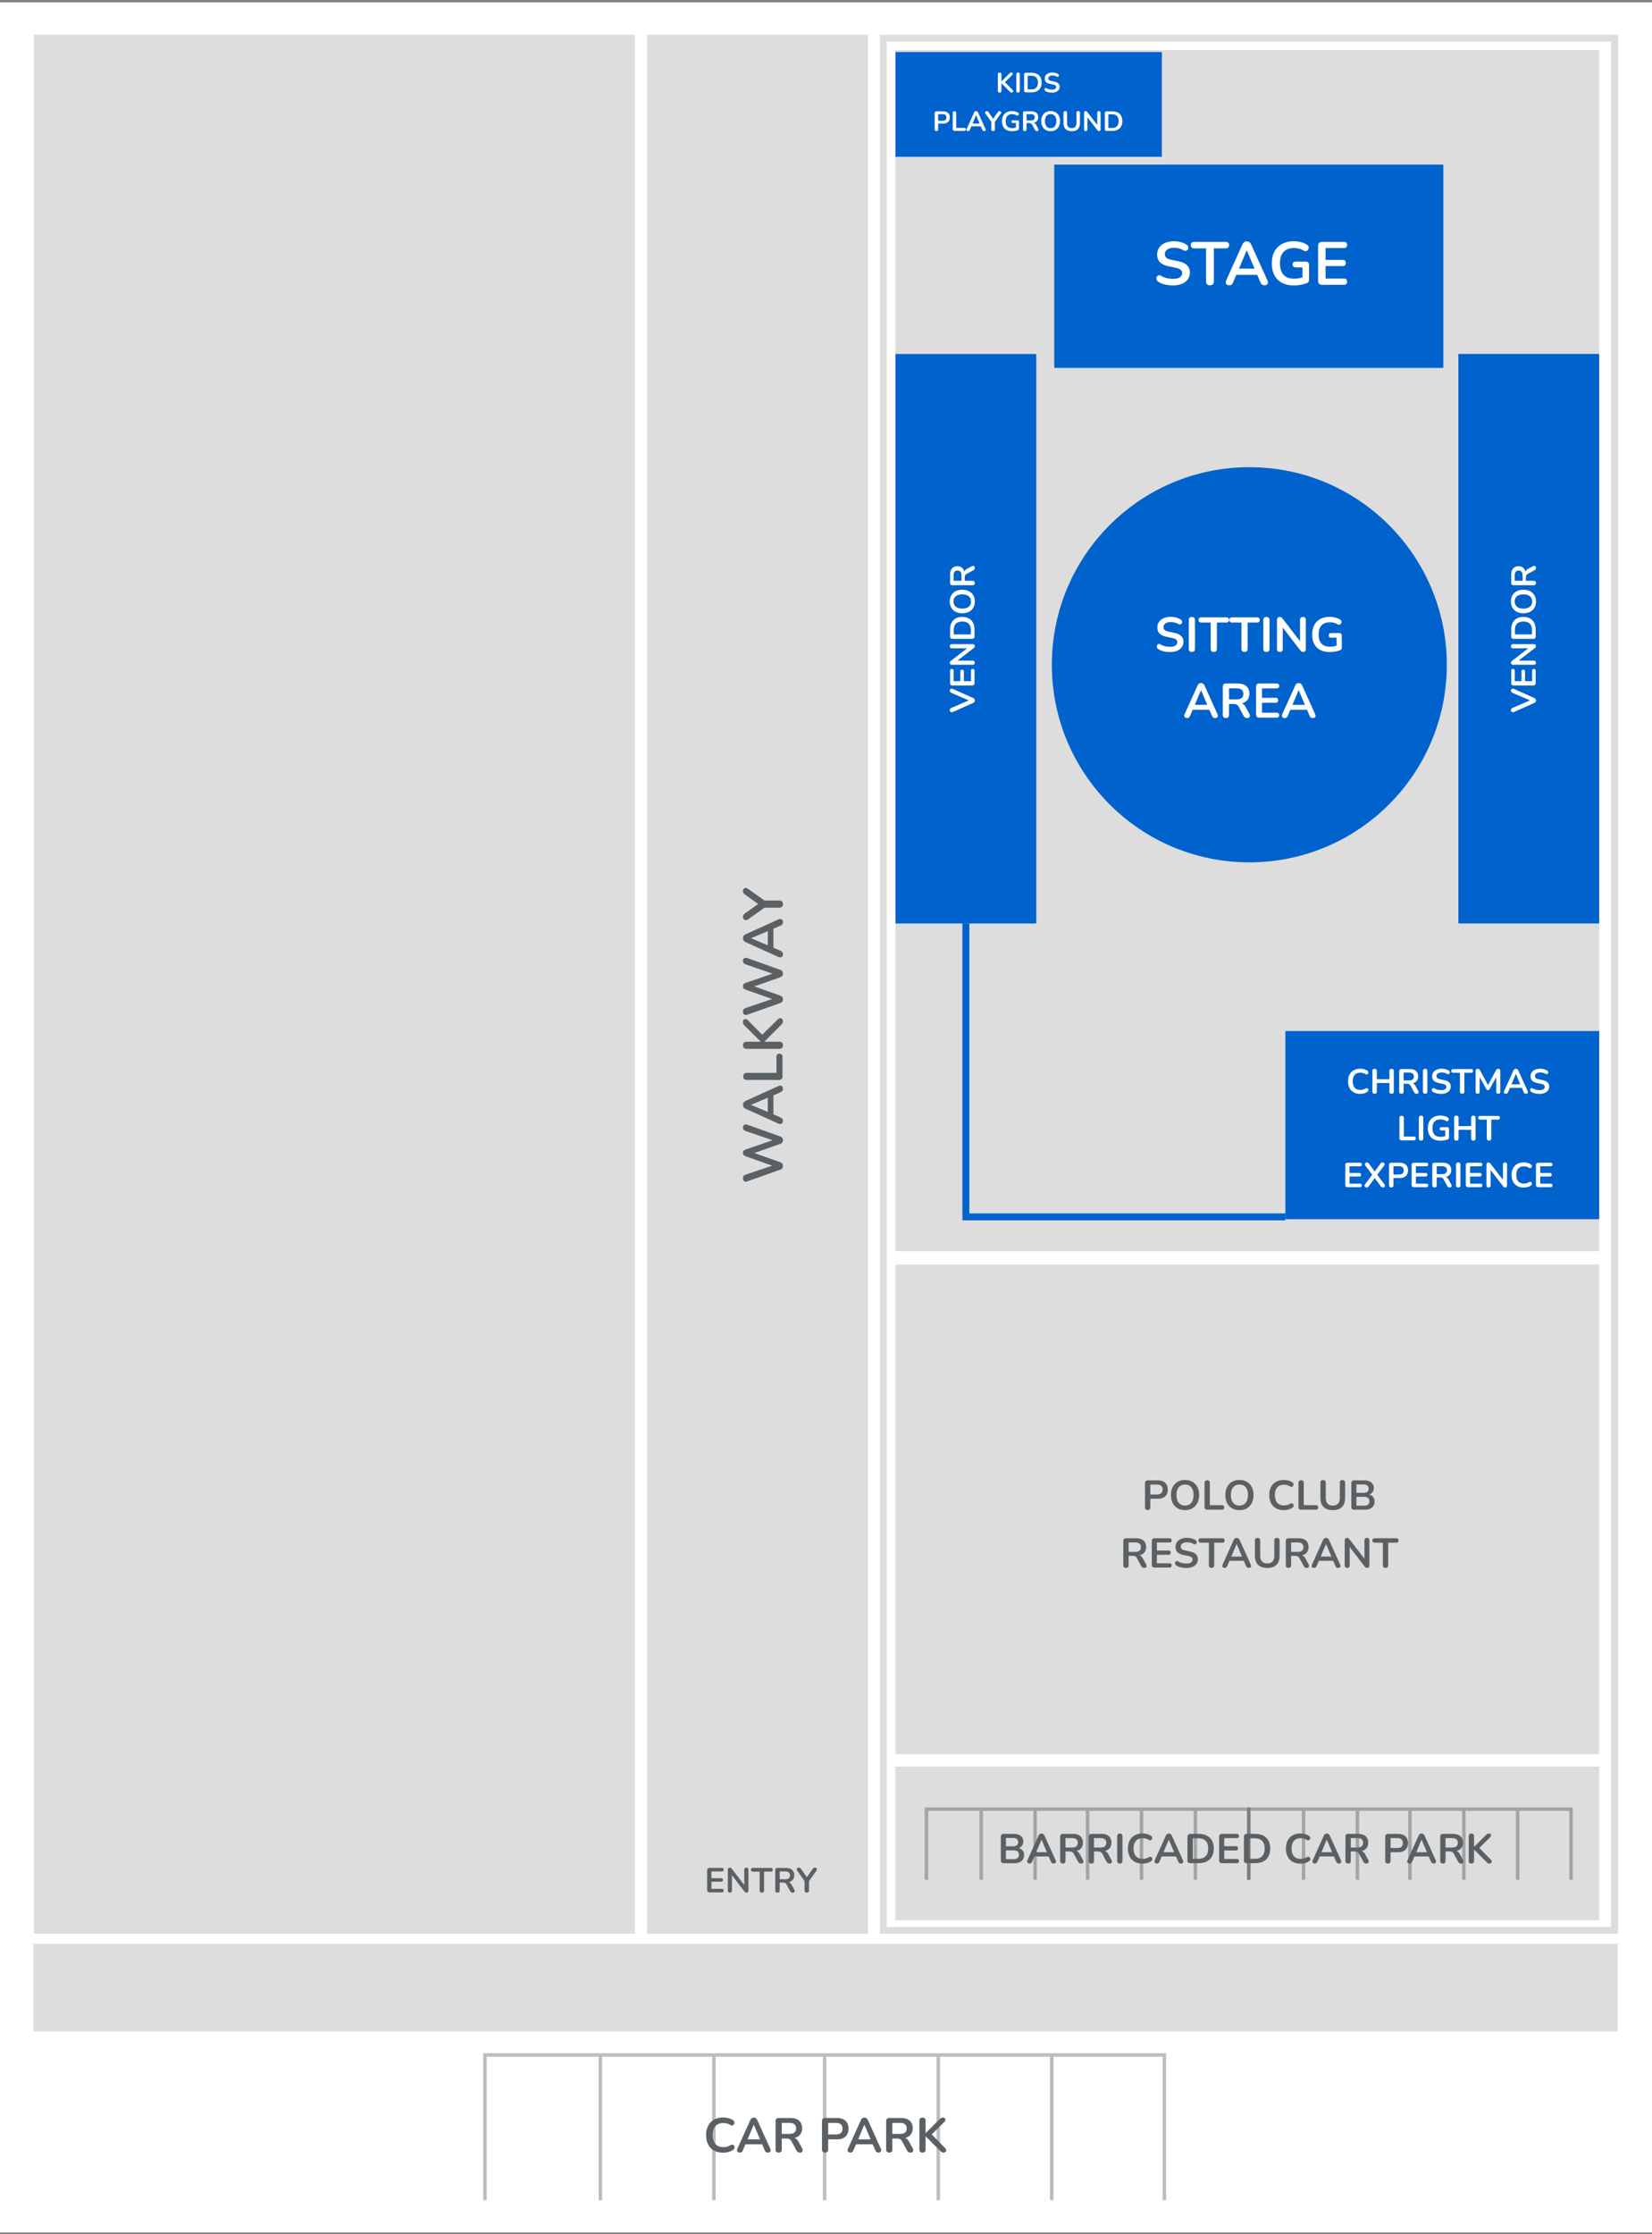 <svg width="600" height="811" viewBox="0 0 600 811" fill="none" xmlns="http://www.w3.org/2000/svg"><rect x="0" y="0" width="600" height="811" fill="#808080" stroke="none"/><g clip-path="url(#clip0_6994_63023)"><path d="M600 810.417V.872H0v809.545h600z" fill="#fff"/><path d="M325.237 18.158v436.01h255.578V18.158H325.237z" fill="#DDD"/><path d="M176.13 798.691v-52.726h246.758v52.726m-204.826 0v-52.726m41.213 52.726v-52.726m40.234 52.726v-52.726m41.265 52.726v-52.726m41.214 52.726v-52.726" stroke="#231F20" stroke-opacity=".3" stroke-width="1.258" stroke-miterlimit="10"/><path d="M587.52 737.412v-31.779H12.14v31.779h575.38zm-272.285-35.428V12.61h-80.24v689.374h80.24zm-84.643-.013V12.598H12.316V701.97h218.276z" fill="#DDD"/><path d="M376.365 335.23V128.504h-51.128V335.23h51.128zm204.449-.012V128.491h-51.128v206.727h51.128zm.013 107.376V374.28H466.846v68.314h113.981z" fill="#0062CC"/><path d="M580.827 636.779V459.051H325.25v177.728h255.577z" fill="#DDD"/><path d="M524.214 133.549V59.763H382.895v73.786h141.319zM421.983 56.92V18.89h-96.746v38.03h96.746z" fill="#0062CC"/><path d="M585.168 15.114v684.391H322.067V15.114h263.101zm2.516-2.516H319.551V702.02h268.133V12.598z" fill="#DDD"/><path d="M453.749 313.037c39.611 0 71.723-32.111 71.723-71.722 0-39.612-32.112-71.723-71.723-71.723s-71.723 32.111-71.723 71.723c0 39.611 32.112 71.722 71.723 71.722z" fill="#0062CC"/><path d="M325.237 641.281v55.795h255.578v-55.795H325.237z" fill="#DDD"/><path d="M336.484 682.384v-25.653h117.064v25.653m-97.161 0v-25.653m19.55 25.653v-25.653m19.085 25.653v-25.653m19.576 25.653v-25.653m19.55 25.653v-25.653" stroke="#231F20" stroke-opacity=".3" stroke-width="1.258" stroke-miterlimit="10"/><path d="M453.547 682.384v-25.653h117.064v25.653m-97.161 0v-25.653m19.551 25.653v-25.653m19.085 25.653v-25.653m19.576 25.653v-25.653m19.55 25.653v-25.653" stroke="#231F20" stroke-opacity=".3" stroke-width="1.258" stroke-miterlimit="10"/><path d="M466.833 441.737H350.801V335.229" stroke="#0062CC" stroke-width="2.516" stroke-miterlimit="10"/><path d="M426.018 103.61c-.649 0-1.298-.052-1.947-.155a10.163 10.163 0 0 1-1.837-.42 7.573 7.573 0 0 1-1.548-.753 1.429 1.429 0 0 1-.664-1.371c.044-.251.14-.465.288-.642a1.01 1.01 0 0 1 .597-.354c.236-.044.494.022.774.199a7.543 7.543 0 0 0 2.058.841 9.543 9.543 0 0 0 2.279.266c1.165 0 2.013-.192 2.544-.576.531-.398.796-.907.796-1.526 0-.516-.192-.922-.575-1.217-.369-.295-1.01-.538-1.925-.73l-2.433-.509c-1.402-.295-2.449-.789-3.142-1.482-.678-.708-1.018-1.637-1.018-2.788 0-.722.148-1.379.443-1.969a4.566 4.566 0 0 1 1.239-1.526 5.762 5.762 0 0 1 1.925-.974c.752-.236 1.578-.354 2.477-.354.885 0 1.726.111 2.522.332a7.293 7.293 0 0 1 2.146.974c.236.162.391.361.465.597.089.236.111.472.066.708a1.103 1.103 0 0 1-.309.575 1.018 1.018 0 0 1-.62.288c-.236.03-.509-.044-.818-.221a6.302 6.302 0 0 0-1.66-.664 7.858 7.858 0 0 0-1.814-.2c-.678 0-1.261.097-1.748.288-.486.192-.862.465-1.128.819-.251.34-.376.745-.376 1.217 0 .53.177.958.531 1.283.354.31.959.553 1.814.73l2.412.509c1.46.31 2.544.796 3.252 1.46.722.664 1.084 1.549 1.084 2.655 0 .708-.148 1.349-.443 1.924a4.09 4.09 0 0 1-1.239 1.483c-.531.413-1.172.73-1.924.951-.752.221-1.601.332-2.544.332zm13.433-.044c-.457 0-.811-.126-1.062-.376-.236-.266-.354-.627-.354-1.084V90.159h-4.314c-.383 0-.686-.103-.907-.31-.206-.221-.31-.516-.31-.885 0-.383.104-.67.31-.863.221-.206.524-.31.907-.31h11.46c.384 0 .679.104.885.31.221.192.332.48.332.863 0 .369-.111.664-.332.885-.206.207-.501.31-.885.31h-4.314v11.947c0 .457-.118.818-.354 1.084-.236.25-.59.376-1.062.376zm6.99 0c-.354 0-.641-.081-.862-.244a.991.991 0 0 1-.376-.641c-.045-.281.007-.59.154-.929l5.841-12.943c.192-.427.42-.73.686-.907.28-.192.597-.287.951-.287.339 0 .642.096.907.287.28.177.516.48.708.907l5.863 12.943c.162.339.221.648.177.929a1.01 1.01 0 0 1-.376.663c-.207.148-.48.222-.819.222-.413 0-.737-.096-.973-.288-.221-.206-.421-.516-.598-.929l-1.438-3.34 1.195.773h-9.336l1.195-.774-1.416 3.341c-.192.428-.391.737-.598.929-.206.192-.501.288-.885.288zm6.35-12.7l-3.097 7.368-.576-.708h7.39l-.553.708-3.12-7.367h-.044zm17.134 12.744c-1.725 0-3.185-.325-4.38-.974a6.498 6.498 0 0 1-2.699-2.765c-.62-1.195-.929-2.61-.929-4.248 0-1.239.177-2.352.531-3.34.368-.989.892-1.83 1.57-2.522a6.81 6.81 0 0 1 2.522-1.615c.989-.384 2.11-.576 3.363-.576.826 0 1.652.104 2.478.31.841.192 1.63.524 2.367.996.251.162.413.361.487.597.089.236.103.48.044.73a1.4 1.4 0 0 1-.332.62 1.064 1.064 0 0 1-.619.331c-.236.045-.502-.014-.796-.177a6.751 6.751 0 0 0-1.704-.708 7.759 7.759 0 0 0-1.925-.22c-1.091 0-2.013.22-2.765.663-.752.428-1.32 1.054-1.704 1.88-.368.826-.553 1.837-.553 3.031 0 1.814.435 3.194 1.306 4.137.87.944 2.16 1.416 3.871 1.416.59 0 1.187-.059 1.792-.177s1.195-.28 1.77-.486l-.553 1.261v-4.713h-2.434c-.368 0-.656-.096-.862-.287-.192-.192-.288-.45-.288-.775 0-.339.096-.597.288-.774.206-.177.494-.265.862-.265h3.651c.368 0 .649.103.84.31.207.191.31.471.31.84v5.376c0 .325-.066.597-.199.819-.118.221-.317.383-.597.486a14.83 14.83 0 0 1-2.235.598c-.84.147-1.666.221-2.478.221zm10.295-.221c-.487 0-.863-.126-1.128-.376-.251-.266-.376-.642-.376-1.129V89.296c0-.487.125-.855.376-1.106.265-.266.641-.398 1.128-.398h7.898c.369 0 .649.096.841.287.206.192.31.465.31.819 0 .368-.104.656-.31.863-.192.191-.472.287-.841.287h-6.681v4.292h6.194c.384 0 .672.096.863.288.192.192.288.472.288.84 0 .37-.096.65-.288.841-.191.192-.479.288-.863.288h-6.194v4.535h6.681c.369 0 .649.096.841.288.206.191.31.472.31.84 0 .369-.104.649-.31.841-.192.192-.472.288-.841.288h-7.898zm-55.296 133.306a9.766 9.766 0 0 1-1.55-.124 8.088 8.088 0 0 1-1.462-.334 6.051 6.051 0 0 1-1.232-.599 1.132 1.132 0 0 1-.529-1.092c.035-.2.112-.37.229-.511a.805.805 0 0 1 .476-.282c.188-.035.393.018.616.159a6.038 6.038 0 0 0 1.638.669 7.6 7.6 0 0 0 1.814.211c.928 0 1.603-.152 2.026-.457.423-.317.634-.723.634-1.216 0-.411-.153-.734-.458-.968-.294-.235-.804-.429-1.532-.582l-1.938-.405c-1.115-.235-1.949-.628-2.501-1.18-.54-.563-.81-1.303-.81-2.219 0-.575.117-1.098.352-1.568.235-.469.564-.874.987-1.215.434-.34.945-.599 1.532-.775a6.56 6.56 0 0 1 1.973-.282 7.47 7.47 0 0 1 2.007.264 5.854 5.854 0 0 1 1.709.775c.188.13.311.288.37.476.07.188.088.376.053.564a.89.89 0 0 1-.247.458.806.806 0 0 1-.493.228c-.188.024-.405-.035-.652-.176a5.04 5.04 0 0 0-1.321-.528 6.234 6.234 0 0 0-1.444-.159c-.54 0-1.004.077-1.392.229-.387.153-.686.37-.898.652-.199.27-.299.593-.299.969 0 .423.141.763.423 1.021.281.247.763.441 1.444.582l1.92.405c1.162.246 2.025.634 2.589 1.162.575.529.863 1.233.863 2.114 0 .563-.118 1.074-.353 1.532a3.257 3.257 0 0 1-.986 1.18c-.423.329-.933.581-1.532.757-.599.177-1.274.265-2.026.265zm7.959-.036c-.364 0-.646-.099-.845-.299-.188-.211-.282-.499-.282-.863v-10.374c0-.376.094-.663.282-.863.199-.2.481-.3.845-.3s.64.1.828.3c.199.2.299.487.299.863v10.374c0 .364-.094.652-.282.863-.188.2-.469.299-.845.299zm7.965 0c-.364 0-.646-.099-.845-.299-.188-.211-.282-.499-.282-.863v-9.511h-3.435c-.305 0-.546-.082-.722-.247-.164-.176-.246-.411-.246-.704 0-.305.082-.534.246-.687.176-.164.417-.247.722-.247h9.124c.305 0 .54.083.704.247.176.153.264.382.264.687 0 .293-.088.528-.264.704-.164.165-.399.247-.704.247h-3.435v9.511c0 .364-.094.652-.282.863-.187.2-.469.299-.845.299zm11.163 0c-.364 0-.646-.099-.845-.299-.188-.211-.282-.499-.282-.863v-9.511h-3.435c-.305 0-.546-.082-.722-.247-.164-.176-.247-.411-.247-.704 0-.305.083-.534.247-.687.176-.164.417-.247.722-.247h9.124c.305 0 .54.083.704.247.176.153.264.382.264.687 0 .293-.088.528-.264.704-.164.165-.399.247-.704.247h-3.435v9.511c0 .364-.094.652-.282.863-.188.2-.469.299-.845.299zm7.945 0c-.364 0-.646-.099-.845-.299-.188-.211-.282-.499-.282-.863v-10.374c0-.376.094-.663.282-.863.199-.2.481-.3.845-.3s.64.1.828.3c.199.2.299.487.299.863v10.374c0 .364-.094.652-.282.863-.187.2-.469.299-.845.299zm4.9 0c-.34 0-.604-.093-.792-.281-.176-.188-.264-.458-.264-.811v-10.479c0-.364.088-.64.264-.828.188-.2.428-.3.722-.3.27 0 .47.053.599.159.141.094.305.258.493.493l6.746 8.754h-.458v-8.331c0-.341.088-.605.264-.793.188-.188.452-.282.793-.282.34 0 .599.094.775.282.176.188.264.452.264.793v10.568c0 .328-.082.587-.247.775-.164.188-.387.281-.669.281-.27 0-.487-.052-.652-.158a2.621 2.621 0 0 1-.511-.511l-6.728-8.754h.441v8.331c0 .353-.088.623-.265.811-.176.188-.434.281-.775.281zm18.09.036c-1.374 0-2.536-.259-3.488-.775a5.185 5.185 0 0 1-2.148-2.202c-.493-.951-.74-2.078-.74-3.382 0-.986.141-1.872.423-2.659a5.645 5.645 0 0 1 1.25-2.008 5.417 5.417 0 0 1 2.008-1.286c.787-.305 1.679-.458 2.677-.458a8.08 8.08 0 0 1 1.973.247 5.925 5.925 0 0 1 1.885.792c.199.13.328.288.387.476.07.188.082.382.035.581a1.121 1.121 0 0 1-.264.493.855.855 0 0 1-.493.265c-.188.035-.399-.012-.634-.141a5.32 5.32 0 0 0-1.356-.564 6.197 6.197 0 0 0-1.533-.176c-.869 0-1.603.176-2.201.528a3.25 3.25 0 0 0-1.357 1.497c-.293.658-.44 1.462-.44 2.413 0 1.445.346 2.543 1.039 3.294.693.752 1.72 1.127 3.083 1.127.469 0 .945-.047 1.426-.141a9.65 9.65 0 0 0 1.409-.387l-.44 1.004v-3.752h-1.938c-.293 0-.522-.076-.686-.229-.153-.152-.229-.358-.229-.616 0-.27.076-.476.229-.617.164-.141.393-.211.686-.211h2.907c.293 0 .516.082.669.247.164.152.247.375.247.669v4.28c0 .258-.053.475-.159.652-.094.176-.252.305-.476.387-.516.188-1.109.346-1.778.476-.67.117-1.327.176-1.973.176zm-51.815 23.964c-.282 0-.511-.064-.687-.193a.795.795 0 0 1-.3-.511c-.035-.223.006-.47.124-.74l4.65-10.303c.152-.341.334-.582.546-.723.223-.152.475-.229.757-.229.27 0 .511.077.722.229.223.141.411.382.564.723l4.667 10.303c.129.27.176.517.141.74a.803.803 0 0 1-.299.528c-.165.118-.382.176-.652.176-.329 0-.587-.076-.775-.229-.176-.164-.335-.41-.476-.739l-1.144-2.66.951.617h-7.433l.951-.617-1.127 2.66c-.153.34-.311.587-.476.739-.164.153-.399.229-.704.229zm5.055-10.109l-2.466 5.865-.458-.564h5.883l-.441.564-2.483-5.865h-.035zm9.055 10.109c-.364 0-.646-.099-.845-.299-.188-.211-.282-.499-.282-.863v-10.251c0-.376.1-.657.299-.845.2-.2.482-.3.846-.3h4.245c1.362 0 2.413.329 3.152.987.74.646 1.11 1.556 1.11 2.73 0 .763-.17 1.421-.511 1.972-.329.552-.81.975-1.444 1.269-.634.293-1.403.44-2.307.44l.158-.264h.581c.482 0 .899.117 1.251.352.364.235.681.605.951 1.11l1.321 2.448c.141.246.205.487.194.722a.82.82 0 0 1-.264.581c-.165.141-.406.211-.723.211-.317 0-.575-.064-.775-.193-.199-.141-.375-.353-.528-.634l-1.779-3.276c-.211-.4-.464-.664-.757-.793-.282-.141-.646-.211-1.092-.211h-1.673v3.945c0 .364-.094.652-.282.863-.188.2-.47.299-.846.299zm1.128-6.781h2.747c.81 0 1.421-.164 1.832-.493.423-.34.634-.845.634-1.514 0-.658-.211-1.151-.634-1.48-.411-.34-1.022-.511-1.832-.511h-2.747v3.998zm11.017 6.641c-.387 0-.687-.1-.898-.3-.2-.211-.299-.511-.299-.898v-10.022c0-.387.099-.681.299-.881.211-.211.511-.317.898-.317h6.288c.294 0 .517.077.669.229.165.153.247.37.247.652 0 .294-.082.523-.247.687-.152.153-.375.229-.669.229h-5.319v3.417h4.932c.305 0 .534.076.687.229.152.152.229.376.229.669 0 .294-.077.517-.229.669-.153.153-.382.229-.687.229h-4.932v3.611h5.319c.294 0 .517.076.669.229.165.153.247.376.247.669 0 .294-.082.517-.247.67-.152.152-.375.229-.669.229h-6.288zm9.212.14c-.282 0-.511-.064-.687-.193a.795.795 0 0 1-.3-.511c-.035-.223.006-.47.124-.74l4.649-10.303c.153-.341.335-.582.546-.723.224-.152.476-.229.758-.229.27 0 .511.077.722.229.223.141.411.382.564.723l4.667 10.303c.129.27.176.517.141.74a.8.8 0 0 1-.3.528c-.164.118-.381.176-.651.176-.329 0-.587-.076-.775-.229-.176-.164-.335-.41-.476-.739l-1.145-2.66.952.617h-7.433l.951-.617-1.127 2.66c-.153.34-.311.587-.476.739-.164.153-.399.229-.704.229zm5.055-10.109l-2.466 5.865-.458-.564h5.883l-.441.564-2.483-5.865h-.035zm-117.615 3.722c0 .226-.05.415-.151.566-.109.143-.268.26-.478.352l-7.372 3.284c-.21.092-.394.117-.554.075a.642.642 0 0 1-.377-.264.824.824 0 0 1-.139-.478c0-.243.055-.423.164-.541.101-.126.256-.231.465-.314l6.907-2.982v.541l-6.919-2.969a1.217 1.217 0 0 1-.453-.327c-.109-.126-.164-.302-.164-.529a.71.71 0 0 1 .139-.452.607.607 0 0 1 .377-.24c.16-.033.344-.004.554.089l7.372 3.283c.21.092.369.21.478.352.101.135.151.319.151.554zm-.101-6.302c0 .277-.071.491-.213.642-.151.143-.365.214-.642.214h-7.158c-.277 0-.487-.071-.629-.214-.151-.151-.227-.365-.227-.642v-4.491c0-.21.055-.369.164-.478.109-.117.264-.176.465-.176.21 0 .373.059.491.176.109.109.163.268.163.478v3.799h2.441v-3.522c0-.218.054-.382.164-.491.109-.109.268-.163.478-.163.209 0 .369.054.478.163.109.109.163.273.163.491v3.522h2.579v-3.799c0-.21.055-.369.164-.478.109-.117.268-.176.478-.176.21 0 .369.059.478.176.109.109.163.268.163.478v4.491zm.101-7.406c0 .244-.067.432-.201.566-.134.126-.327.189-.579.189h-7.485c-.26 0-.457-.063-.592-.189a.678.678 0 0 1-.214-.515c0-.193.038-.336.114-.428.067-.101.184-.218.352-.352l6.253-4.819v.327h-5.951c-.243 0-.432-.063-.566-.188-.134-.135-.202-.323-.202-.567 0-.243.068-.427.202-.553.134-.126.323-.189.566-.189h7.548c.235 0 .42.059.554.176a.604.604 0 0 1 .201.478.857.857 0 0 1-.113.466 1.857 1.857 0 0 1-.365.365l-6.253 4.806v-.315h5.951c.252 0 .445.063.579.189.134.126.201.31.201.553zm-.101-9.511c0 .276-.071.49-.213.641-.151.143-.365.214-.642.214h-7.158c-.277 0-.487-.071-.629-.214-.151-.151-.227-.365-.227-.641v-2.441c0-1.484.382-2.629 1.145-3.434.763-.814 1.858-1.221 3.284-1.221.712 0 1.346.105 1.899.315a3.543 3.543 0 0 1 1.384.906c.377.394.667.88.868 1.459.193.57.289 1.229.289 1.975v2.441zm-1.333-.755v-1.585c0-.52-.063-.969-.189-1.346a2.488 2.488 0 0 0-.578-.957 2.394 2.394 0 0 0-.969-.578 4.507 4.507 0 0 0-1.371-.189c-1.041 0-1.816.256-2.328.767-.512.512-.767 1.279-.767 2.303v1.585h6.202zm1.459-11.948c0 .855-.188 1.606-.566 2.252a3.87 3.87 0 0 1-1.585 1.484c-.688.352-1.493.529-2.415.529-.697 0-1.321-.101-1.875-.302a4.091 4.091 0 0 1-1.434-.856 3.734 3.734 0 0 1-.919-1.346 4.573 4.573 0 0 1-.327-1.761c0-.864.189-1.615.566-2.252a3.792 3.792 0 0 1 1.573-1.485c.679-.352 1.48-.528 2.403-.528.696 0 1.325.101 1.887.302.562.201 1.044.49 1.447.868.402.369.713.818.931 1.346.209.52.314 1.103.314 1.749zm-1.384 0c0-.545-.125-1.007-.377-1.384-.252-.386-.616-.68-1.095-.881-.478-.209-1.048-.314-1.71-.314-1.007 0-1.787.226-2.341.679-.553.445-.83 1.078-.83 1.9 0 .537.126.998.378 1.384.243.385.603.683 1.082.893.469.201 1.04.302 1.711.302.998 0 1.778-.227 2.34-.68.561-.452.842-1.086.842-1.899zm1.359-6.708c0 .26-.071.462-.214.604-.151.134-.356.201-.616.201h-7.322c-.269 0-.47-.071-.604-.213-.143-.143-.214-.344-.214-.604v-3.032c0-.973.235-1.724.705-2.252.461-.529 1.111-.793 1.95-.793.545 0 1.014.122 1.409.365.394.235.696.579.905 1.032.21.453.315 1.002.315 1.648l-.189-.114v-.415c0-.344.084-.641.252-.893.168-.26.432-.486.792-.679l1.749-.944a.938.938 0 0 1 .516-.138.583.583 0 0 1 .415.188c.101.118.151.29.151.516 0 .227-.046.411-.138.554a1.306 1.306 0 0 1-.453.377l-2.34 1.271c-.285.151-.474.331-.566.541-.101.201-.151.461-.151.78v1.195h2.818c.26 0 .465.067.616.201.143.135.214.336.214.604zm-4.843-.805v-1.963c0-.578-.118-1.014-.353-1.308-.243-.302-.604-.453-1.082-.453-.469 0-.822.151-1.056.453-.244.294-.365.73-.365 1.308v1.963h2.856zm144.831 186.244c-.923 0-1.716-.185-2.378-.554a3.815 3.815 0 0 1-1.51-1.585c-.352-.688-.528-1.497-.528-2.428 0-.696.1-1.321.302-1.874.201-.562.49-1.04.868-1.435a3.675 3.675 0 0 1 1.384-.918c.553-.218 1.174-.327 1.862-.327.461 0 .914.059 1.358.176.445.117.835.285 1.17.503a.807.807 0 0 1 .353.403.768.768 0 0 1 .037.453.708.708 0 0 1-.214.365c-.1.1-.23.159-.39.176-.151.008-.318-.046-.503-.164a2.8 2.8 0 0 0-.843-.365 3.795 3.795 0 0 0-.918-.113c-.596 0-1.099.122-1.51.365a2.292 2.292 0 0 0-.931 1.057c-.209.461-.314 1.027-.314 1.698 0 .663.105 1.229.314 1.698.21.47.52.827.931 1.07.411.243.914.365 1.51.365.319 0 .633-.038.943-.114.311-.083.604-.209.881-.377.185-.109.348-.155.491-.138a.582.582 0 0 1 .377.151.665.665 0 0 1 .201.352.745.745 0 0 1-.327.805 3.83 3.83 0 0 1-1.207.566 5.328 5.328 0 0 1-1.409.189zm5.229-.025c-.26 0-.461-.072-.604-.214-.134-.151-.201-.357-.201-.617v-7.41c0-.268.067-.474.201-.616.143-.143.344-.214.604-.214s.457.071.591.214c.143.142.214.348.214.616v2.969h4.567v-2.969c0-.268.067-.474.201-.616.143-.143.344-.214.604-.214s.457.071.592.214c.142.142.213.348.213.616v7.41c0 .26-.071.466-.213.617-.135.142-.332.214-.592.214-.26 0-.461-.072-.604-.214-.134-.151-.201-.357-.201-.617v-3.094h-4.567v3.094c0 .26-.067.466-.201.617-.134.142-.335.214-.604.214zm9.731 0c-.26 0-.462-.072-.604-.214-.134-.151-.202-.357-.202-.617v-7.322c0-.268.072-.469.214-.603.143-.143.344-.214.604-.214h3.032c.973 0 1.724.235 2.252.704.528.461.793 1.111.793 1.95 0 .545-.122 1.015-.365 1.409a2.28 2.28 0 0 1-1.032.906c-.453.21-1.002.315-1.648.315l.113-.189h.416c.343 0 .641.084.893.251.26.168.486.432.679.793l.944 1.749c.1.176.146.348.138.516a.582.582 0 0 1-.189.415c-.117.1-.289.151-.515.151-.227 0-.411-.046-.554-.139a1.278 1.278 0 0 1-.377-.453l-1.271-2.34c-.151-.285-.331-.473-.541-.566-.201-.1-.461-.151-.78-.151h-1.195v2.818c0 .26-.067.466-.202.617-.134.142-.335.214-.603.214zm.805-4.844h1.962c.579 0 1.015-.117 1.309-.352.302-.243.453-.604.453-1.082 0-.47-.151-.822-.453-1.057-.294-.243-.73-.365-1.309-.365h-1.962v2.856zm7.819 4.844c-.26 0-.461-.072-.604-.214-.134-.151-.201-.357-.201-.617v-7.41c0-.268.067-.474.201-.616.143-.143.344-.214.604-.214s.457.071.592.214c.142.142.213.348.213.616v7.41c0 .26-.067.466-.201.617-.134.142-.335.214-.604.214zm5.803.025a7 7 0 0 1-1.107-.088 5.811 5.811 0 0 1-1.044-.239 4.292 4.292 0 0 1-.881-.428.815.815 0 0 1-.378-.78.774.774 0 0 1 .164-.365.57.57 0 0 1 .34-.201c.134-.025.281.012.44.113.369.218.759.378 1.17.478.411.101.843.151 1.296.151.662 0 1.145-.109 1.447-.327.302-.226.453-.516.453-.868a.826.826 0 0 0-.328-.692c-.209-.168-.574-.306-1.094-.415l-1.384-.289c-.797-.168-1.392-.449-1.786-.843-.386-.403-.579-.931-.579-1.586 0-.411.084-.784.251-1.119.168-.336.403-.625.705-.868a3.27 3.27 0 0 1 1.094-.554 4.7 4.7 0 0 1 1.41-.201c.503 0 .981.063 1.434.189.453.125.859.31 1.22.553a.645.645 0 0 1 .264.34.732.732 0 0 1 .038.402.626.626 0 0 1-.176.327.575.575 0 0 1-.352.164c-.135.017-.29-.025-.466-.126a3.57 3.57 0 0 0-.943-.377 4.447 4.447 0 0 0-1.032-.113c-.386 0-.717.054-.994.163a1.43 1.43 0 0 0-.642.466 1.134 1.134 0 0 0-.213.692c0 .301.1.545.302.729.201.176.545.315 1.031.415l1.371.29c.831.176 1.447.453 1.85.83.411.378.616.881.616 1.51a2.371 2.371 0 0 1-.956 1.937 3.267 3.267 0 0 1-1.094.541 5.12 5.12 0 0 1-1.447.189zm7.639-.025c-.26 0-.461-.072-.604-.214-.134-.151-.201-.357-.201-.617v-6.793h-2.453c-.218 0-.39-.059-.516-.176-.118-.126-.176-.294-.176-.504 0-.218.058-.381.176-.49.126-.118.298-.176.516-.176h6.516c.218 0 .386.058.504.176.125.109.188.272.188.49 0 .21-.063.378-.188.504-.118.117-.286.176-.504.176h-2.453v6.793c0 .26-.067.466-.201.617-.134.142-.336.214-.604.214zm5.625 0c-.235 0-.415-.067-.541-.202-.126-.134-.189-.318-.189-.553v-7.561c0-.243.067-.428.201-.554.135-.134.319-.201.554-.201.21 0 .373.042.491.126.125.075.239.21.339.402l3.108 5.75h-.403l3.108-5.75c.1-.192.209-.327.327-.402.117-.084.281-.126.49-.126.235 0 .415.067.541.201.126.126.189.311.189.554v7.561c0 .235-.063.419-.189.553-.117.135-.297.202-.541.202-.235 0-.415-.067-.541-.202-.126-.134-.188-.318-.188-.553v-5.825h.276l-2.642 4.818a1.012 1.012 0 0 1-.264.315.63.63 0 0 1-.377.101.688.688 0 0 1-.39-.101.982.982 0 0 1-.264-.315l-2.668-4.831h.302v5.838c0 .235-.062.419-.188.553-.118.135-.298.202-.541.202zm10.255 0a.807.807 0 0 1-.491-.139.566.566 0 0 1-.213-.365.943.943 0 0 1 .088-.528l3.321-7.36c.109-.243.239-.415.39-.515a.936.936 0 0 1 .541-.164.86.86 0 0 1 .516.164c.159.1.293.272.402.515l3.334 7.36c.092.193.126.369.101.528a.575.575 0 0 1-.214.378.783.783 0 0 1-.465.126c-.235 0-.42-.055-.554-.164-.126-.117-.239-.293-.34-.528l-.817-1.9.679.44h-5.309l.679-.44-.805 1.9c-.109.243-.222.419-.34.528-.117.109-.285.164-.503.164zm3.611-7.222l-1.762 4.19-.327-.403h4.202l-.314.403-1.774-4.19h-.025zm8.622 7.247a7 7 0 0 1-1.107-.088 5.822 5.822 0 0 1-1.045-.239 4.308 4.308 0 0 1-.88-.428.815.815 0 0 1-.378-.78.764.764 0 0 1 .164-.365.57.57 0 0 1 .34-.201c.134-.025.281.012.44.113.369.218.759.378 1.17.478.411.101.843.151 1.296.151.662 0 1.145-.109 1.446-.327.302-.226.453-.516.453-.868a.825.825 0 0 0-.327-.692c-.209-.168-.574-.306-1.094-.415l-1.384-.289c-.797-.168-1.392-.449-1.787-.843-.385-.403-.578-.931-.578-1.586 0-.411.084-.784.251-1.119.168-.336.403-.625.705-.868a3.27 3.27 0 0 1 1.094-.554 4.699 4.699 0 0 1 1.409-.201c.504 0 .982.063 1.435.189.453.125.859.31 1.22.553a.645.645 0 0 1 .264.34c.05.134.063.268.038.402a.626.626 0 0 1-.176.327.578.578 0 0 1-.353.164c-.134.017-.289-.025-.465-.126a3.562 3.562 0 0 0-.944-.377 4.432 4.432 0 0 0-1.031-.113c-.386 0-.717.054-.994.163a1.43 1.43 0 0 0-.642.466 1.135 1.135 0 0 0-.214.692c0 .301.101.545.302.729.202.176.546.315 1.032.415l1.371.29c.831.176 1.447.453 1.85.83.411.378.616.881.616 1.51a2.371 2.371 0 0 1-.956 1.937 3.262 3.262 0 0 1-1.095.541c-.427.126-.91.189-1.446.189zm-50.087 16.874c-.26 0-.461-.071-.604-.214-.142-.151-.214-.356-.214-.616v-7.259c0-.269.067-.47.202-.604.142-.143.343-.214.603-.214.26 0 .458.071.592.214.142.134.214.335.214.604v6.718h3.648c.226 0 .398.058.516.176.126.117.189.285.189.503 0 .218-.063.39-.189.516-.118.117-.29.176-.516.176h-4.441zm7.052.101c-.26 0-.461-.072-.604-.214-.134-.151-.201-.357-.201-.617v-7.41c0-.268.067-.474.201-.616.143-.143.344-.214.604-.214s.457.071.591.214c.143.142.214.348.214.616v7.41c0 .26-.067.466-.201.617-.135.142-.336.214-.604.214zm7.01.025c-.981 0-1.811-.185-2.491-.554a3.707 3.707 0 0 1-1.535-1.572c-.352-.68-.528-1.485-.528-2.416 0-.704.101-1.338.302-1.899a4.05 4.05 0 0 1 .893-1.435 3.877 3.877 0 0 1 1.434-.918c.562-.218 1.2-.327 1.913-.327.469 0 .939.059 1.409.176.478.109.926.298 1.346.566a.634.634 0 0 1 .277.34c.05.134.058.272.025.415a.805.805 0 0 1-.189.352.604.604 0 0 1-.352.189c-.135.025-.285-.008-.453-.101a3.86 3.86 0 0 0-.969-.402 4.401 4.401 0 0 0-1.094-.126c-.621 0-1.145.126-1.573.377-.428.244-.751.6-.969 1.07-.209.469-.314 1.044-.314 1.723 0 1.032.247 1.816.742 2.353.495.537 1.229.805 2.202.805.335 0 .675-.034 1.019-.101a6.89 6.89 0 0 0 1.006-.276l-.314.717v-2.68h-1.384c-.21 0-.374-.055-.491-.164a.593.593 0 0 1-.163-.44c0-.193.054-.34.163-.44.117-.101.281-.151.491-.151h2.076c.209 0 .369.059.478.176.117.109.176.268.176.478v3.057c0 .185-.038.34-.113.466a.604.604 0 0 1-.34.276 8.267 8.267 0 0 1-1.271.34 8.134 8.134 0 0 1-1.409.126zm5.804-.025c-.26 0-.461-.072-.604-.214-.134-.151-.201-.357-.201-.617v-7.41c0-.268.067-.474.201-.616.143-.143.344-.214.604-.214s.457.071.591.214c.143.142.214.348.214.616v2.969h4.567v-2.969c0-.268.067-.474.201-.616.143-.143.344-.214.604-.214s.457.071.591.214c.143.142.214.348.214.616v7.41c0 .26-.071.466-.214.617-.134.142-.331.214-.591.214-.26 0-.461-.072-.604-.214-.134-.151-.201-.357-.201-.617v-3.094h-4.567v3.094c0 .26-.067.466-.201.617-.134.142-.336.214-.604.214zm11.869 0c-.26 0-.461-.072-.604-.214-.134-.151-.201-.357-.201-.617v-6.793h-2.453c-.218 0-.39-.059-.516-.176-.118-.126-.176-.294-.176-.504 0-.218.058-.381.176-.49.126-.118.298-.176.516-.176h6.517c.218 0 .385.058.503.176.126.109.188.272.188.49a.68.68 0 0 1-.188.504c-.118.117-.285.176-.503.176h-2.454v6.793c0 .26-.067.466-.201.617-.134.142-.336.214-.604.214zm-51.367 16.899c-.277 0-.491-.071-.642-.214-.142-.151-.213-.365-.213-.641v-7.159c0-.277.071-.486.213-.629.151-.151.365-.226.642-.226h4.491c.21 0 .369.054.478.163.118.109.177.264.177.466 0 .209-.059.373-.177.49-.109.109-.268.164-.478.164h-3.799v2.441h3.523c.218 0 .381.054.49.163.109.109.164.268.164.478 0 .21-.055.369-.164.478-.109.109-.272.164-.49.164h-3.523v2.579h3.799c.21 0 .369.054.478.163.118.109.177.269.177.478 0 .21-.059.369-.177.479-.109.109-.268.163-.478.163h-4.491zm6.892.101a.792.792 0 0 1-.516-.164.69.69 0 0 1-.239-.428c-.017-.176.042-.352.176-.528l2.881-3.837v.692l-2.743-3.674c-.134-.184-.192-.36-.176-.528a.606.606 0 0 1 .227-.428.738.738 0 0 1 .503-.176.77.77 0 0 1 .44.126c.135.075.269.205.403.39l2.264 3.12h-.515l2.252-3.12c.134-.185.264-.315.39-.39a.857.857 0 0 1 .465-.126c.21 0 .382.055.516.164.134.109.21.251.226.427.017.168-.046.348-.188.541l-2.743 3.674v-.692l2.868 3.837c.135.176.193.352.177.528a.639.639 0 0 1-.227.428c-.134.109-.31.164-.528.164a.817.817 0 0 1-.441-.126 1.81 1.81 0 0 1-.402-.403l-2.391-3.271h.554l-2.378 3.271a1.514 1.514 0 0 1-.402.403.838.838 0 0 1-.453.126zm8.956 0c-.26 0-.462-.072-.604-.214-.134-.151-.201-.357-.201-.617v-7.322c0-.268.071-.469.213-.603.143-.143.344-.214.604-.214h3.032c.973 0 1.724.243 2.252.729.529.487.793 1.166.793 2.038 0 .873-.264 1.556-.793 2.051-.528.487-1.279.73-2.252.73h-2.239v2.591c0 .26-.067.466-.201.617-.135.142-.336.214-.604.214zm.805-4.693h1.988c.57 0 1.002-.126 1.295-.377.294-.26.441-.638.441-1.133 0-.494-.147-.868-.441-1.119-.293-.252-.725-.378-1.295-.378h-1.988v3.007zm7.452 4.592c-.277 0-.491-.071-.642-.214-.142-.151-.214-.365-.214-.641v-7.159c0-.277.072-.486.214-.629.151-.151.365-.226.642-.226h4.491c.21 0 .369.054.478.163.118.109.176.264.176.466 0 .209-.058.373-.176.49-.109.109-.268.164-.478.164h-3.799v2.441h3.523c.218 0 .381.054.49.163.109.109.164.268.164.478 0 .21-.055.369-.164.478-.109.109-.272.164-.49.164h-3.523v2.579h3.799c.21 0 .369.054.478.163.118.109.176.269.176.478 0 .21-.058.369-.176.479-.109.109-.268.163-.478.163h-4.491zm7.456.101c-.26 0-.461-.072-.604-.214-.134-.151-.201-.357-.201-.617v-7.322c0-.268.071-.469.214-.603.143-.143.344-.214.604-.214h3.032c.973 0 1.723.235 2.252.704.528.461.792 1.111.792 1.95 0 .545-.121 1.015-.364 1.409a2.28 2.28 0 0 1-1.032.906c-.453.21-1.002.315-1.648.315l.113-.189h.415c.344 0 .642.084.893.251.26.168.487.432.68.793l.943 1.749a.94.94 0 0 1 .139.516.59.59 0 0 1-.189.415c-.117.1-.289.151-.516.151-.226 0-.411-.046-.553-.139a1.28 1.28 0 0 1-.378-.453l-1.27-2.34c-.151-.285-.332-.473-.541-.566-.202-.1-.462-.151-.78-.151h-1.196v2.818c0 .26-.067.466-.201.617-.134.142-.335.214-.604.214zm.805-4.844h1.963c.579 0 1.015-.117 1.308-.352.302-.243.453-.604.453-1.082 0-.47-.151-.822-.453-1.057-.293-.243-.729-.365-1.308-.365h-1.963v2.856zm7.82 4.844c-.26 0-.461-.072-.604-.214-.134-.151-.201-.357-.201-.617v-7.41c0-.268.067-.474.201-.616.143-.143.344-.214.604-.214s.457.071.591.214c.143.142.214.348.214.616v7.41c0 .26-.067.466-.201.617-.134.142-.336.214-.604.214zm3.601-.101c-.277 0-.491-.071-.642-.214-.142-.151-.214-.365-.214-.641v-7.159c0-.277.072-.486.214-.629.151-.151.365-.226.642-.226h4.491c.21 0 .369.054.478.163.118.109.176.264.176.466 0 .209-.058.373-.176.49-.109.109-.268.164-.478.164h-3.799v2.441h3.522c.219 0 .382.054.491.163.109.109.164.268.164.478 0 .21-.055.369-.164.478-.109.109-.272.164-.491.164h-3.522v2.579h3.799c.21 0 .369.054.478.163.118.109.176.269.176.478 0 .21-.058.369-.176.479-.109.109-.268.163-.478.163h-4.491zm7.406.101c-.243 0-.432-.067-.566-.202-.126-.134-.189-.327-.189-.578v-7.486c0-.26.063-.457.189-.591a.675.675 0 0 1 .516-.214c.193 0 .335.038.427.113.101.067.218.185.353.353l4.818 6.252h-.327v-5.951c0-.243.063-.431.189-.566.134-.134.323-.201.566-.201.243 0 .428.067.553.201.126.135.189.323.189.566v7.549c0 .235-.059.419-.176.553a.602.602 0 0 1-.478.202.848.848 0 0 1-.466-.114 1.847 1.847 0 0 1-.364-.364l-4.806-6.253h.314v5.951c0 .251-.063.444-.189.578-.125.135-.31.202-.553.202zm12.783.025c-.923 0-1.716-.185-2.378-.554a3.815 3.815 0 0 1-1.51-1.585c-.352-.688-.528-1.497-.528-2.428 0-.696.1-1.321.302-1.874.201-.562.49-1.04.868-1.435a3.675 3.675 0 0 1 1.384-.918c.553-.218 1.174-.327 1.862-.327.461 0 .914.059 1.358.176.445.117.835.285 1.17.503a.807.807 0 0 1 .353.403.768.768 0 0 1 .037.453.708.708 0 0 1-.214.365c-.1.1-.23.159-.39.176-.151.008-.318-.046-.503-.164a2.8 2.8 0 0 0-.843-.365 3.795 3.795 0 0 0-.918-.113c-.596 0-1.099.122-1.51.365a2.292 2.292 0 0 0-.931 1.057c-.209.461-.314 1.027-.314 1.698 0 .663.105 1.229.314 1.698.21.47.52.827.931 1.07.411.243.914.365 1.51.365.319 0 .633-.038.943-.114.311-.083.604-.209.881-.377.185-.109.348-.155.491-.138a.582.582 0 0 1 .377.151.665.665 0 0 1 .201.352.745.745 0 0 1-.327.805 3.83 3.83 0 0 1-1.207.566 5.328 5.328 0 0 1-1.409.189zm5.28-.126c-.277 0-.491-.071-.642-.214-.143-.151-.214-.365-.214-.641v-7.159c0-.277.071-.486.214-.629.151-.151.365-.226.642-.226h4.491c.21 0 .369.054.478.163.117.109.176.264.176.466 0 .209-.059.373-.176.49-.109.109-.268.164-.478.164h-3.8v2.441h3.523c.218 0 .382.054.491.163.109.109.163.268.163.478 0 .21-.054.369-.163.478-.109.109-.273.164-.491.164h-3.523v2.579h3.8c.21 0 .369.054.478.163.117.109.176.269.176.478 0 .21-.059.369-.176.479-.109.109-.268.163-.478.163h-4.491zM363.066 33.598c-.208 0-.369-.057-.483-.171-.107-.12-.161-.285-.161-.493v-5.938c0-.215.054-.376.161-.483.114-.114.275-.172.483-.172.208 0 .366.058.473.172.114.107.171.268.171.483v2.566h.02l2.889-2.898c.107-.108.215-.188.322-.242a.798.798 0 0 1 .362-.08c.195 0 .333.05.413.15a.42.42 0 0 1 .101.353.608.608 0 0 1-.192.372l-2.938 2.909.01-.584 3.069 3.12c.141.134.215.275.222.423a.475.475 0 0 1-.141.372c-.094.094-.235.141-.423.141a.692.692 0 0 1-.392-.1 2.724 2.724 0 0 1-.332-.292l-2.97-2.97h-.02v2.698c0 .208-.053.372-.161.493-.107.114-.268.171-.483.171zm6.694 0c-.208 0-.369-.057-.484-.171-.107-.12-.161-.285-.161-.493v-5.928c0-.215.054-.38.161-.493.115-.114.276-.172.484-.172.208 0 .365.058.473.172.114.114.171.278.171.493v5.928c0 .208-.054.372-.161.493-.108.114-.269.171-.483.171zm2.88-.08c-.221 0-.392-.057-.513-.172-.114-.12-.171-.291-.171-.513v-5.727c0-.221.057-.389.171-.503.121-.12.292-.181.513-.181h1.953c1.187 0 2.103.305 2.747.916.651.61.977 1.486.977 2.627 0 .57-.084 1.077-.252 1.52a2.83 2.83 0 0 1-.725 1.107 3.157 3.157 0 0 1-1.167.694c-.456.154-.983.232-1.58.232h-1.953zm.604-1.067h1.268c.416 0 .775-.05 1.077-.151a1.98 1.98 0 0 0 .765-.463c.208-.208.362-.466.463-.775.101-.316.151-.681.151-1.097 0-.832-.205-1.453-.614-1.862-.409-.41-1.023-.614-1.842-.614h-1.268v4.962zm8.824 1.167a5.65 5.65 0 0 1-.886-.07 4.608 4.608 0 0 1-.835-.192 3.43 3.43 0 0 1-.705-.342.653.653 0 0 1-.302-.624.622.622 0 0 1 .131-.291.46.46 0 0 1 .272-.162c.107-.02.225.01.352.091.296.175.608.302.936.383.329.08.675.12 1.037.12.53 0 .916-.087 1.157-.261.242-.182.363-.413.363-.695a.659.659 0 0 0-.262-.553c-.168-.135-.46-.245-.876-.333l-1.107-.231c-.637-.134-1.113-.359-1.429-.674-.308-.322-.463-.745-.463-1.268a1.977 1.977 0 0 1 .765-1.59c.248-.195.54-.343.876-.444a3.752 3.752 0 0 1 1.127-.16c.403 0 .785.05 1.147.15.363.101.688.249.977.443a.518.518 0 0 1 .211.272c.04.107.05.215.03.322a.5.5 0 0 1-.141.262.463.463 0 0 1-.282.13c-.107.014-.231-.02-.372-.1a2.86 2.86 0 0 0-.755-.302c-.255-.06-.53-.09-.825-.09a2.17 2.17 0 0 0-.795.13 1.148 1.148 0 0 0-.514.373.906.906 0 0 0-.171.553c0 .242.081.436.242.584.161.14.436.252.825.332l1.097.232c.665.14 1.158.362 1.48.664.329.302.493.704.493 1.207 0 .323-.067.614-.201.876a1.874 1.874 0 0 1-.564.675 2.608 2.608 0 0 1-.876.432 4.1 4.1 0 0 1-1.157.151zm-41.967 13.98c-.208 0-.369-.057-.483-.171-.107-.12-.161-.285-.161-.493v-5.858c0-.215.057-.376.171-.483.114-.114.276-.171.484-.171h2.425c.778 0 1.379.195 1.802.584.422.389.634.932.634 1.63 0 .698-.212 1.245-.634 1.64-.423.39-1.024.584-1.802.584h-1.791v2.074c0 .208-.054.372-.161.493-.108.114-.269.171-.484.171zm.645-3.754h1.59c.456 0 .802-.1 1.036-.302.235-.208.353-.51.353-.906s-.118-.694-.353-.896c-.234-.2-.58-.301-1.036-.301h-1.59v2.405zm5.931 3.674c-.208 0-.369-.057-.483-.172-.114-.12-.171-.285-.171-.493v-5.807c0-.215.054-.376.161-.483.114-.114.275-.171.483-.171.208 0 .366.057.473.171.114.107.171.268.171.483v5.374h2.919c.181 0 .319.047.413.141.1.094.151.229.151.403a.56.56 0 0 1-.151.413c-.094.094-.232.14-.413.14h-3.553zm4.92.08a.647.647 0 0 1-.392-.11.452.452 0 0 1-.171-.292.763.763 0 0 1 .07-.423l2.657-5.888c.088-.195.192-.332.312-.413a.75.75 0 0 1 .433-.13.69.69 0 0 1 .413.13c.127.08.235.218.322.413l2.667 5.888a.71.71 0 0 1 .08.422.459.459 0 0 1-.171.302.627.627 0 0 1-.372.101c-.188 0-.336-.044-.443-.13a1.246 1.246 0 0 1-.272-.424l-.654-1.52.544.353h-4.248l.544-.352-.644 1.52a1.308 1.308 0 0 1-.272.422c-.094.087-.228.131-.403.131zm2.889-5.777l-1.409 3.352-.262-.323h3.362l-.252.322-1.419-3.351h-.02zm6.207 5.777c-.208 0-.369-.057-.483-.171-.108-.12-.161-.288-.161-.503v-3.06l.272.775-2.426-3.412a.59.59 0 0 1-.121-.382.54.54 0 0 1 .171-.352c.101-.101.242-.151.423-.151.134 0 .255.033.362.1.114.067.222.171.322.312l1.802 2.557h-.282l1.812-2.557c.107-.147.211-.251.312-.312.1-.067.225-.1.372-.1.175 0 .309.047.403.14.1.088.151.198.151.333a.701.701 0 0 1-.141.422l-2.406 3.402.262-.775v3.06c0 .45-.215.674-.644.674zm6.866.02c-.785 0-1.449-.147-1.993-.443a2.961 2.961 0 0 1-1.228-1.258c-.282-.543-.422-1.187-.422-1.932 0-.564.08-1.07.241-1.52a3.23 3.23 0 0 1 .715-1.147 3.086 3.086 0 0 1 1.147-.735c.45-.174.96-.262 1.53-.262.376 0 .751.047 1.127.141.383.087.741.238 1.077.453a.501.501 0 0 1 .221.272.561.561 0 0 1 .021.332.65.65 0 0 1-.151.282.487.487 0 0 1-.282.15c-.108.021-.228-.006-.363-.08a3.061 3.061 0 0 0-.775-.322 3.519 3.519 0 0 0-.875-.1c-.497 0-.916.1-1.258.302a1.85 1.85 0 0 0-.775.855c-.168.376-.252.835-.252 1.379 0 .825.198 1.453.594 1.882.396.43.983.644 1.761.644.269 0 .54-.027.816-.08a5.54 5.54 0 0 0 .805-.222l-.252.574v-2.144h-1.107a.561.561 0 0 1-.393-.13.477.477 0 0 1-.13-.353c0-.154.043-.272.13-.352a.588.588 0 0 1 .393-.121h1.661c.167 0 .295.047.382.14.094.088.141.216.141.383v2.446c0 .148-.03.272-.091.372a.477.477 0 0 1-.271.222 6.716 6.716 0 0 1-1.017.272c-.382.067-.758.1-1.127.1zm4.643-.02c-.208 0-.369-.057-.483-.171-.107-.12-.161-.285-.161-.493v-5.858c0-.215.057-.376.171-.483.114-.114.275-.171.483-.171h2.426c.778 0 1.378.188 1.801.564.423.369.634.889.634 1.56 0 .436-.097.812-.292 1.127a1.822 1.822 0 0 1-.825.725c-.362.167-.802.251-1.318.251l.09-.15h.332c.275 0 .514.066.715.2.208.135.389.346.543.635l.755 1.398a.747.747 0 0 1 .111.413.468.468 0 0 1-.151.332c-.094.08-.232.121-.413.121a.805.805 0 0 1-.443-.11 1.033 1.033 0 0 1-.301-.363l-1.017-1.872c-.121-.228-.265-.38-.433-.453-.161-.08-.369-.12-.624-.12h-.956v2.254c0 .208-.054.372-.161.493-.107.114-.268.171-.483.171zm.644-3.875h1.57c.463 0 .812-.094 1.047-.282.241-.194.362-.483.362-.865 0-.376-.121-.658-.362-.846-.235-.194-.584-.291-1.047-.291h-1.57v2.284zm8.743 3.895c-.685 0-1.285-.15-1.802-.453a3.089 3.089 0 0 1-1.187-1.268c-.282-.55-.423-1.194-.423-1.932 0-.557.08-1.057.242-1.5a3.26 3.26 0 0 1 .684-1.147 2.99 2.99 0 0 1 1.077-.735 3.66 3.66 0 0 1 1.409-.262c.691 0 1.291.151 1.801.453.51.295.906.715 1.188 1.258.282.544.423 1.185.423 1.923 0 .557-.081 1.06-.242 1.51a3.292 3.292 0 0 1-.694 1.157c-.295.322-.654.57-1.077.745a3.713 3.713 0 0 1-1.399.251zm0-1.107c.436 0 .805-.1 1.107-.302.309-.201.543-.493.704-.875.168-.383.252-.84.252-1.37 0-.804-.181-1.428-.543-1.871-.356-.443-.863-.665-1.52-.665-.43 0-.799.101-1.107.302-.309.195-.547.484-.715.866-.161.376-.241.832-.241 1.369 0 .798.181 1.422.543 1.872.362.45.869.674 1.52.674zm7.671 1.107c-.49 0-.923-.064-1.299-.191a2.482 2.482 0 0 1-.936-.564 2.4 2.4 0 0 1-.573-.946 4.057 4.057 0 0 1-.192-1.308v-3.613c0-.222.054-.386.161-.493.114-.108.276-.161.484-.161.208 0 .365.053.473.16.114.108.171.272.171.494v3.603c0 .637.144 1.117.432 1.44.296.314.722.472 1.279.472.557 0 .979-.158 1.268-.473.288-.322.433-.802.433-1.44v-3.602c0-.222.053-.386.161-.493.114-.108.275-.161.483-.161.201 0 .355.053.463.16.114.108.171.272.171.494v3.613c0 .657-.114 1.211-.342 1.66-.222.45-.554.789-.997 1.017-.443.221-.99.332-1.64.332zm5.085-.02c-.195 0-.345-.054-.453-.16-.1-.108-.151-.263-.151-.464v-5.988c0-.208.051-.366.151-.473a.543.543 0 0 1 .413-.171c.154 0 .268.03.342.09.081.054.174.148.282.282l3.855 5.002h-.262v-4.76c0-.195.05-.346.151-.453.107-.108.258-.161.453-.161.194 0 .342.053.443.16.1.108.151.259.151.453v6.04c0 .187-.047.335-.141.442a.484.484 0 0 1-.383.161.68.68 0 0 1-.372-.09 1.479 1.479 0 0 1-.292-.292l-3.845-5.002h.252v4.76c0 .201-.05.356-.151.463-.101.107-.248.161-.443.161zm7.609-.08c-.221 0-.392-.057-.513-.172-.114-.12-.171-.291-.171-.513v-5.727c0-.221.057-.389.171-.503.121-.12.292-.181.513-.181h1.953c1.188 0 2.103.305 2.748.916.65.61.976 1.486.976 2.627 0 .57-.084 1.077-.252 1.52a2.84 2.84 0 0 1-.724 1.107 3.17 3.17 0 0 1-1.168.694c-.456.154-.983.232-1.58.232h-1.953zm.604-1.067h1.268c.416 0 .775-.05 1.077-.151a1.98 1.98 0 0 0 .765-.463c.208-.208.363-.467.463-.775.101-.316.151-.681.151-1.097 0-.832-.205-1.453-.614-1.862-.409-.41-1.023-.614-1.842-.614h-1.268v4.962z" fill="#fff"/><path d="M416.82 548.158c-.312 0-.554-.086-.725-.257-.161-.181-.241-.428-.241-.74v-8.786c0-.322.085-.564.256-.725.171-.171.413-.256.725-.256h3.638c1.168 0 2.068.292 2.703.875.634.584.951 1.399.951 2.446 0 1.047-.317 1.867-.951 2.461-.635.584-1.535.876-2.703.876h-2.687v3.109c0 .312-.081.559-.242.74-.161.171-.402.257-.724.257zm.966-5.631h2.385c.685 0 1.203-.151 1.555-.453.352-.312.529-.765.529-1.359s-.177-1.042-.529-1.343c-.352-.302-.87-.453-1.555-.453h-2.385v3.608zm12.613 5.661c-1.027 0-1.928-.226-2.703-.679a4.652 4.652 0 0 1-1.781-1.902c-.423-.826-.634-1.792-.634-2.899 0-.835.121-1.585.362-2.25a4.906 4.906 0 0 1 1.027-1.721 4.49 4.49 0 0 1 1.615-1.102c.634-.261 1.339-.392 2.114-.392 1.036 0 1.937.226 2.702.679a4.549 4.549 0 0 1 1.782 1.887c.422.816.634 1.777.634 2.884 0 .835-.121 1.59-.363 2.264a4.919 4.919 0 0 1-1.041 1.736 4.474 4.474 0 0 1-1.616 1.118c-.624.251-1.323.377-2.098.377zm0-1.661c.654 0 1.208-.151 1.66-.452.463-.302.816-.74 1.057-1.314.252-.574.378-1.258.378-2.053 0-1.208-.272-2.144-.816-2.808-.533-.664-1.293-.996-2.279-.996-.644 0-1.198.15-1.661.452-.463.292-.82.725-1.072 1.299-.241.563-.362 1.248-.362 2.053 0 1.198.272 2.134.815 2.808.544.674 1.304 1.011 2.28 1.011zm8.064 1.51c-.312 0-.554-.085-.725-.257-.171-.181-.256-.427-.256-.739v-8.711c0-.322.08-.564.241-.725.171-.171.413-.256.725-.256s.548.085.709.256c.171.161.257.403.257.725v8.062h4.378c.272 0 .478.07.619.211.151.141.226.342.226.604 0 .261-.075.468-.226.619-.141.141-.347.211-.619.211h-5.329zm11.691.151c-1.026 0-1.927-.226-2.702-.679a4.64 4.64 0 0 1-1.781-1.902c-.423-.826-.634-1.792-.634-2.899 0-.835.12-1.585.362-2.25a4.891 4.891 0 0 1 1.027-1.721c.452-.483.991-.85 1.615-1.102.634-.261 1.338-.392 2.113-.392 1.037 0 1.938.226 2.703.679a4.54 4.54 0 0 1 1.781 1.887c.423.816.634 1.777.634 2.884 0 .835-.12 1.59-.362 2.264a4.936 4.936 0 0 1-1.042 1.736 4.47 4.47 0 0 1-1.615 1.118c-.624.251-1.324.377-2.099.377zm0-1.661c.655 0 1.208-.151 1.661-.452.463-.302.815-.74 1.057-1.314.251-.574.377-1.258.377-2.053 0-1.208-.271-2.144-.815-2.808-.533-.664-1.293-.996-2.28-.996-.644 0-1.197.15-1.66.452-.463.292-.82.725-1.072 1.299-.242.563-.362 1.248-.362 2.053 0 1.198.271 2.134.815 2.808.543.674 1.303 1.011 2.279 1.011zm16.134 1.661c-1.108 0-2.059-.221-2.854-.664a4.582 4.582 0 0 1-1.811-1.902c-.423-.826-.634-1.797-.634-2.914 0-.835.12-1.585.362-2.25a4.778 4.778 0 0 1 1.042-1.721 4.407 4.407 0 0 1 1.66-1.102c.665-.261 1.409-.392 2.235-.392.553 0 1.097.07 1.63.211a4.816 4.816 0 0 1 1.404.604c.211.131.352.292.423.483.07.181.085.363.045.544a.841.841 0 0 1-.257.437.745.745 0 0 1-.468.212c-.181.01-.382-.056-.603-.196a3.328 3.328 0 0 0-1.012-.438 4.507 4.507 0 0 0-1.102-.136c-.715 0-1.318.146-1.812.438a2.754 2.754 0 0 0-1.117 1.268c-.251.553-.377 1.233-.377 2.038 0 .795.126 1.474.377 2.038.252.564.624.991 1.117 1.283.494.292 1.097.438 1.812.438.382 0 .76-.045 1.132-.136.373-.1.725-.251 1.057-.453.221-.131.418-.186.589-.166a.71.71 0 0 1 .453.181c.12.111.201.252.241.423a.9.9 0 0 1-.03.513.957.957 0 0 1-.362.453 4.6 4.6 0 0 1-1.45.68 6.39 6.39 0 0 1-1.69.226zm6.29-.151c-.312 0-.553-.085-.724-.257-.171-.181-.257-.427-.257-.739v-8.711c0-.322.08-.564.242-.725.171-.171.412-.256.724-.256s.549.085.71.256c.171.161.256.403.256.725v8.062h4.378c.272 0 .479.07.619.211.151.141.227.342.227.604 0 .261-.076.468-.227.619-.14.141-.347.211-.619.211h-5.329zm11.492.151c-.735 0-1.384-.096-1.947-.287a3.715 3.715 0 0 1-1.404-.845 3.612 3.612 0 0 1-.861-1.419c-.191-.564-.287-1.218-.287-1.963v-5.42c0-.332.081-.578.242-.739.171-.161.412-.242.724-.242s.549.081.71.242c.171.161.257.407.257.739v5.405c0 .956.216 1.676.649 2.159.443.473 1.082.709 1.917.709s1.469-.236 1.902-.709c.433-.483.649-1.203.649-2.159v-5.405c0-.332.081-.578.242-.739.171-.161.413-.242.725-.242.302 0 .533.081.694.242.171.161.257.407.257.739v5.42c0 .986-.171 1.817-.514 2.491a3.324 3.324 0 0 1-1.494 1.525c-.664.332-1.485.498-2.461.498zm7.749-.151c-.332 0-.589-.085-.77-.257-.171-.181-.257-.437-.257-.769v-8.591c0-.332.086-.583.257-.754.181-.182.438-.272.77-.272h3.623c.745 0 1.379.111 1.902.332.524.221.921.538 1.193.951.282.413.423.906.423 1.48 0 .644-.186 1.187-.559 1.63-.372.443-.88.74-1.525.891v-.227c.745.111 1.324.393 1.737.846.412.453.619 1.041.619 1.766 0 .946-.323 1.681-.967 2.204-.634.513-1.519.77-2.657.77h-3.789zm.83-1.464h2.718c.684 0 1.187-.131 1.509-.393.323-.272.484-.674.484-1.208 0-.543-.161-.946-.484-1.207-.322-.262-.825-.393-1.509-.393h-2.718v3.201zm0-4.665h2.461c.664 0 1.158-.126 1.48-.378.332-.261.498-.644.498-1.147s-.166-.881-.498-1.132c-.322-.262-.816-.393-1.48-.393h-2.461v3.05zm-83.702 27.25c-.312 0-.554-.086-.725-.257-.161-.181-.241-.428-.241-.74v-8.786c0-.322.085-.564.256-.725.171-.171.413-.256.725-.256h3.638c1.168 0 2.069.282 2.703.845.634.554.951 1.334.951 2.34 0 .654-.146 1.218-.438 1.691-.282.473-.694.835-1.238 1.087-.543.252-1.203.378-1.978.378l.136-.227h.498c.413 0 .77.101 1.072.302.312.201.584.518.816.951l1.132 2.099c.121.211.176.417.166.619a.701.701 0 0 1-.227.498c-.14.12-.347.181-.619.181-.271 0-.493-.055-.664-.166a1.557 1.557 0 0 1-.453-.544l-1.524-2.808c-.182-.342-.398-.568-.65-.679-.241-.121-.553-.181-.936-.181h-1.434v3.381c0 .312-.08.559-.241.74-.161.171-.403.257-.725.257zm.966-5.812h2.355c.695 0 1.218-.141 1.57-.423.363-.292.544-.725.544-1.298 0-.564-.181-.987-.544-1.269-.352-.291-.875-.437-1.57-.437h-2.355v3.427zm9.444 5.691c-.332 0-.589-.085-.77-.257-.171-.181-.257-.437-.257-.769v-8.591c0-.332.086-.583.257-.754.181-.182.438-.272.77-.272h5.39c.251 0 .442.065.573.196.141.131.212.317.212.559 0 .251-.071.448-.212.588-.131.131-.322.197-.573.197h-4.56v2.928h4.227c.262 0 .458.066.589.197.131.131.196.322.196.573 0 .252-.065.443-.196.574-.131.131-.327.196-.589.196h-4.227v3.095h4.56c.251 0 .442.066.573.196.141.131.212.323.212.574 0 .252-.071.443-.212.574-.131.131-.322.196-.573.196h-5.39zm11.502.151c-.442 0-.885-.035-1.328-.106a6.93 6.93 0 0 1-1.253-.286 5.113 5.113 0 0 1-1.057-.514.969.969 0 0 1-.377-.438.972.972 0 0 1-.076-.498.925.925 0 0 1 .196-.438.692.692 0 0 1 .408-.241c.161-.03.337.015.528.136.443.261.911.453 1.404.573a6.513 6.513 0 0 0 1.555.182c.796 0 1.374-.131 1.737-.393.362-.272.543-.619.543-1.042 0-.352-.131-.629-.392-.83-.252-.201-.69-.367-1.314-.498l-1.661-.347c-.956-.202-1.67-.539-2.143-1.012-.463-.483-.695-1.117-.695-1.902 0-.493.101-.941.302-1.344.202-.402.483-.749.846-1.041.372-.292.81-.514 1.313-.665a5.627 5.627 0 0 1 1.691-.241c.604 0 1.177.075 1.721.226a4.976 4.976 0 0 1 1.464.665c.161.11.267.246.317.407a.883.883 0 0 1 .046.483.76.76 0 0 1-.212.393.687.687 0 0 1-.422.196c-.161.02-.348-.03-.559-.151a4.324 4.324 0 0 0-1.132-.453 5.398 5.398 0 0 0-1.238-.136c-.463 0-.861.066-1.193.197-.332.13-.589.317-.77.558a1.358 1.358 0 0 0-.256.83c0 .363.12.655.362.876.241.211.654.378 1.238.498l1.645.348c.997.211 1.737.543 2.22.996.493.453.739 1.057.739 1.812 0 .483-.1.92-.302 1.313-.191.392-.473.73-.845 1.011-.362.282-.8.499-1.313.65a6.155 6.155 0 0 1-1.737.226zm9.167-.03c-.312 0-.553-.086-.724-.257-.161-.181-.242-.428-.242-.74v-8.152h-2.944c-.261 0-.468-.07-.619-.211-.141-.151-.211-.352-.211-.604 0-.262.07-.458.211-.589.151-.141.358-.211.619-.211h7.821c.261 0 .463.07.603.211.151.131.227.327.227.589 0 .252-.076.453-.227.604-.14.141-.342.211-.603.211h-2.944v8.152c0 .312-.081.559-.242.74-.161.171-.402.257-.725.257zm4.771 0c-.242 0-.438-.055-.589-.166a.68.68 0 0 1-.257-.438c-.03-.191.005-.403.106-.634l3.985-8.832c.131-.292.287-.498.468-.619.192-.131.408-.196.65-.196.231 0 .437.065.619.196.191.121.352.327.483.619l4 8.832c.111.231.151.443.121.634a.69.69 0 0 1-.257.453c-.14.101-.327.151-.558.151-.282 0-.503-.066-.664-.196-.151-.141-.287-.353-.408-.634l-.981-2.28.815.528h-6.371l.815-.528-.966 2.28c-.131.291-.267.503-.408.634-.14.13-.342.196-.603.196zm4.332-8.666l-2.113 5.028-.393-.484h5.043l-.378.484-2.128-5.028h-.031zm11.146 8.696c-.735 0-1.384-.096-1.948-.287a3.73 3.73 0 0 1-1.404-.845 3.622 3.622 0 0 1-.86-1.419c-.191-.564-.287-1.218-.287-1.963v-5.42c0-.332.08-.578.241-.739.172-.161.413-.242.725-.242s.549.081.71.242c.171.161.256.407.256.739v5.405c0 .956.217 1.676.649 2.159.443.473 1.082.709 1.918.709.835 0 1.469-.236 1.902-.709.433-.483.649-1.203.649-2.159v-5.405c0-.332.081-.578.242-.739.171-.161.412-.242.724-.242.302 0 .534.081.695.242.171.161.256.407.256.739v5.42c0 .986-.171 1.817-.513 2.491a3.324 3.324 0 0 1-1.494 1.525c-.665.332-1.485.498-2.461.498zm7.688-.03c-.312 0-.553-.086-.724-.257-.161-.181-.242-.428-.242-.74v-8.786c0-.322.086-.564.257-.725.171-.171.412-.256.724-.256h3.639c1.167 0 2.068.282 2.702.845.634.554.951 1.334.951 2.34 0 .654-.146 1.218-.438 1.691-.281.473-.694.835-1.238 1.087-.543.252-1.202.378-1.977.378l.136-.227h.498c.412 0 .77.101 1.072.302.312.201.583.518.815.951l1.132 2.099c.121.211.176.417.166.619a.7.7 0 0 1-.226.498c-.141.12-.347.181-.619.181s-.493-.055-.664-.166a1.546 1.546 0 0 1-.453-.544l-1.525-2.808c-.181-.342-.398-.568-.649-.679-.242-.121-.554-.181-.936-.181h-1.434v3.381c0 .312-.081.559-.242.74-.161.171-.403.257-.725.257zm.967-5.812h2.355c.694 0 1.217-.141 1.57-.423.362-.292.543-.725.543-1.298 0-.564-.181-.987-.543-1.269-.353-.291-.876-.437-1.57-.437h-2.355v3.427zm8.331 5.812c-.242 0-.438-.055-.589-.166a.684.684 0 0 1-.257-.438c-.03-.191.005-.403.106-.634l3.986-8.832c.13-.292.286-.498.468-.619a1.12 1.12 0 0 1 .649-.196c.231 0 .438.065.619.196.191.121.352.327.483.619l4 8.832c.111.231.151.443.121.634a.689.689 0 0 1-.256.453c-.141.101-.327.151-.559.151-.282 0-.503-.066-.664-.196-.151-.141-.287-.353-.408-.634l-.981-2.28.815.528h-6.371l.815-.528-.966 2.28c-.131.291-.266.503-.407.634-.141.13-.343.196-.604.196zm4.333-8.666l-2.114 5.028-.393-.484h5.043l-.378.484-2.128-5.028h-.03zm7.701 8.666c-.292 0-.518-.081-.679-.242-.151-.161-.227-.392-.227-.694v-8.983c0-.312.076-.548.227-.709a.812.812 0 0 1 .619-.257c.231 0 .402.045.513.136.121.08.262.221.423.423l5.782 7.503h-.393v-7.141c0-.292.076-.518.227-.679.161-.161.387-.242.679-.242.292 0 .513.081.664.242.151.161.227.387.227.679v9.058c0 .282-.071.503-.212.664a.722.722 0 0 1-.573.242c-.232 0-.418-.045-.559-.136a2.24 2.24 0 0 1-.438-.438l-5.767-7.503h.378v7.141c0 .302-.076.533-.227.694-.151.161-.372.242-.664.242zm13.92 0c-.312 0-.553-.086-.725-.257-.161-.181-.241-.428-.241-.74v-8.152h-2.944c-.262 0-.468-.07-.619-.211-.141-.151-.211-.352-.211-.604 0-.262.07-.458.211-.589.151-.141.357-.211.619-.211h7.82c.262 0 .463.07.604.211.151.131.227.327.227.589 0 .252-.076.453-.227.604-.141.141-.342.211-.604.211h-2.944v8.152c0 .312-.08.559-.241.74-.161.171-.403.257-.725.257zM257.695 686.94c-.276 0-.49-.071-.641-.213-.143-.151-.214-.365-.214-.642v-7.158c0-.277.071-.487.214-.63.151-.15.365-.226.641-.226h4.492c.209 0 .369.055.478.164.117.109.176.264.176.465 0 .21-.059.373-.176.491-.109.109-.269.163-.478.163h-3.8v2.441h3.523c.218 0 .382.054.491.163.109.109.163.269.163.479 0 .209-.054.369-.163.478-.109.109-.273.163-.491.163h-3.523v2.579h3.8c.209 0 .369.055.478.164.117.109.176.268.176.478 0 .209-.059.369-.176.478-.109.109-.269.163-.478.163h-4.492zm7.406.101c-.243 0-.431-.067-.566-.201-.125-.134-.188-.327-.188-.579v-7.485c0-.26.063-.458.188-.592a.68.68 0 0 1 .516-.214c.193 0 .336.038.428.114.101.067.218.184.352.352l4.819 6.252h-.327v-5.95c0-.243.062-.432.188-.566.134-.135.323-.202.566-.202.244 0 .428.067.554.202.126.134.189.323.189.566v7.548c0 .235-.059.42-.177.554a.601.601 0 0 1-.478.201.854.854 0 0 1-.465-.113 1.857 1.857 0 0 1-.365-.365l-4.806-6.253h.315v5.951c0 .252-.063.445-.189.579-.126.134-.31.201-.554.201zm11.601 0c-.26 0-.462-.071-.604-.214-.135-.151-.202-.356-.202-.616v-6.794h-2.453c-.218 0-.39-.059-.516-.176a.71.71 0 0 1-.176-.503c0-.218.059-.382.176-.491.126-.117.298-.176.516-.176h6.517c.218 0 .386.059.503.176.126.109.189.273.189.491a.68.68 0 0 1-.189.503c-.117.117-.285.176-.503.176h-2.453v6.794c0 .26-.067.465-.202.616-.134.143-.335.214-.603.214zm5.675 0c-.26 0-.462-.071-.604-.214-.134-.151-.202-.356-.202-.616v-7.322c0-.269.072-.47.214-.604.143-.143.344-.214.604-.214h3.032c.973 0 1.724.235 2.252.705.528.461.793 1.111.793 1.95 0 .545-.122 1.014-.365 1.409a2.272 2.272 0 0 1-1.032.905c-.453.21-1.002.315-1.648.315l.113-.189h.416c.343 0 .641.084.893.252.26.168.486.432.679.792l.944 1.749c.1.176.146.348.138.516a.58.58 0 0 1-.189.415c-.117.101-.289.151-.515.151-.227 0-.411-.046-.554-.138a1.296 1.296 0 0 1-.377-.453l-1.271-2.34c-.151-.285-.331-.474-.541-.566-.201-.101-.461-.151-.78-.151h-1.195v2.818c0 .26-.067.465-.202.616-.134.143-.335.214-.603.214zm.805-4.844h1.962c.579 0 1.015-.117 1.309-.352.302-.243.453-.604.453-1.082 0-.469-.151-.822-.453-1.056-.294-.244-.73-.365-1.309-.365h-1.962v2.855zm9.835 4.844c-.26 0-.462-.071-.604-.214-.135-.151-.202-.36-.202-.629v-3.824l.34.968-3.032-4.265a.737.737 0 0 1-.151-.478.67.67 0 0 1 .214-.44c.126-.126.302-.189.528-.189.168 0 .319.042.453.126.143.084.277.214.403.39l2.252 3.196h-.352l2.264-3.196a1.43 1.43 0 0 1 .39-.39.82.82 0 0 1 .466-.126c.218 0 .385.059.503.177a.524.524 0 0 1 .189.415c.008.167-.051.344-.177.528l-3.006 4.252.327-.968v3.824c0 .562-.269.843-.805.843zm-30.38 94.399c-1.292 0-2.401-.259-3.329-.775a5.36 5.36 0 0 1-2.114-2.219c-.493-.963-.739-2.096-.739-3.4 0-.974.141-1.849.422-2.624a5.576 5.576 0 0 1 1.216-2.008 5.142 5.142 0 0 1 1.937-1.286c.775-.305 1.644-.458 2.607-.458.646 0 1.28.083 1.902.247a5.618 5.618 0 0 1 1.638.704c.247.153.411.341.493.564.082.211.1.423.053.634a.993.993 0 0 1-.299.511.878.878 0 0 1-.546.247c-.212.011-.447-.065-.705-.229a3.888 3.888 0 0 0-1.18-.511 5.267 5.267 0 0 0-1.286-.159c-.833 0-1.538.171-2.113.511-.576.341-1.01.834-1.304 1.48-.293.645-.44 1.438-.44 2.377 0 .928.147 1.72.44 2.378.294.658.728 1.157 1.304 1.497.575.341 1.28.511 2.113.511.446 0 .887-.053 1.321-.159a4.732 4.732 0 0 0 1.233-.528c.258-.153.487-.217.687-.194a.819.819 0 0 1 .528.212.942.942 0 0 1 .282.493 1.06 1.06 0 0 1-.035.599c-.07.199-.211.375-.423.528-.469.341-1.033.605-1.691.793a7.462 7.462 0 0 1-1.972.264zm6.059-.035c-.281 0-.51-.065-.687-.194a.794.794 0 0 1-.299-.511c-.035-.223.006-.47.123-.74l4.65-10.303c.153-.341.335-.582.546-.722.223-.153.476-.229.758-.229.27 0 .51.076.722.229.223.14.411.381.563.722l4.668 10.303c.129.27.176.517.141.74a.804.804 0 0 1-.3.528c-.164.118-.381.177-.651.177-.329 0-.588-.077-.775-.229-.177-.165-.335-.411-.476-.74l-1.145-2.66.951.617h-7.432l.951-.617-1.128 2.66c-.152.34-.311.587-.475.74-.165.152-.399.229-.705.229zm5.055-10.11l-2.466 5.865-.457-.564h5.882l-.44.564-2.483-5.865h-.036zm9.056 10.11c-.364 0-.646-.1-.846-.3-.187-.211-.281-.499-.281-.863v-10.251c0-.375.099-.657.299-.845.2-.2.481-.3.845-.3h4.245c1.362 0 2.413.329 3.153.987.74.646 1.11 1.556 1.11 2.73 0 .763-.171 1.421-.511 1.972-.329.552-.81.975-1.444 1.269-.635.293-1.404.44-2.308.44l.159-.264h.581c.481 0 .898.117 1.25.352.364.235.682.605.952 1.11l1.321 2.448c.14.246.205.487.193.722a.81.81 0 0 1-.264.581c-.164.141-.405.212-.722.212-.317 0-.575-.065-.775-.194-.2-.141-.376-.352-.528-.634l-1.779-3.276c-.212-.399-.464-.664-.758-.793-.281-.141-.645-.211-1.092-.211h-1.673v3.945c0 .364-.094.652-.282.863-.188.2-.469.3-.845.3zm1.127-6.781h2.748c.81 0 1.421-.165 1.831-.494.423-.34.635-.845.635-1.514 0-.658-.212-1.151-.635-1.48-.41-.34-1.021-.511-1.831-.511h-2.748v3.999zm15.729 6.781c-.364 0-.646-.1-.845-.3-.188-.211-.282-.499-.282-.863v-10.251c0-.375.1-.657.299-.845.2-.2.482-.3.846-.3h4.244c1.362 0 2.413.341 3.153 1.022.74.681 1.11 1.632 1.11 2.853 0 1.222-.37 2.179-1.11 2.871-.74.681-1.791 1.022-3.153 1.022h-3.135v3.628c0 .364-.094.652-.282.863-.187.2-.469.3-.845.3zm1.127-6.57h2.783c.799 0 1.403-.176 1.814-.528.411-.364.617-.893.617-1.586 0-.692-.206-1.215-.617-1.567-.411-.352-1.015-.529-1.814-.529h-2.783v4.21zm8.069 6.57c-.282 0-.511-.065-.687-.194a.794.794 0 0 1-.299-.511c-.036-.223.005-.47.123-.74l4.65-10.303c.152-.341.334-.582.546-.722.223-.153.475-.229.757-.229.27 0 .511.076.722.229.223.14.411.381.564.722l4.667 10.303c.129.27.176.517.141.74a.803.803 0 0 1-.299.528c-.165.118-.382.177-.652.177-.329 0-.587-.077-.775-.229-.176-.165-.335-.411-.476-.74l-1.144-2.66.951.617h-7.433l.951-.617-1.127 2.66c-.153.34-.311.587-.476.74-.164.152-.399.229-.704.229zm5.055-10.11l-2.466 5.865-.458-.564h5.883l-.441.564-2.483-5.865h-.035zm9.055 10.11c-.364 0-.645-.1-.845-.3-.188-.211-.282-.499-.282-.863v-10.251c0-.375.1-.657.3-.845.199-.2.481-.3.845-.3h4.245c1.362 0 2.413.329 3.152.987.74.646 1.11 1.556 1.11 2.73 0 .763-.17 1.421-.511 1.972-.328.552-.81.975-1.444 1.269-.634.293-1.403.44-2.307.44l.158-.264h.581c.482 0 .899.117 1.251.352.364.235.681.605.951 1.11l1.321 2.448c.141.246.206.487.194.722a.818.818 0 0 1-.264.581c-.165.141-.405.212-.723.212-.317 0-.575-.065-.774-.194-.2-.141-.376-.352-.529-.634l-1.779-3.276c-.211-.399-.464-.664-.757-.793-.282-.141-.646-.211-1.092-.211h-1.673v3.945c0 .364-.094.652-.282.863-.188.2-.47.3-.846.3zm1.128-6.781h2.747c.81 0 1.421-.165 1.832-.494.423-.34.634-.845.634-1.514 0-.658-.211-1.151-.634-1.48-.411-.34-1.022-.511-1.832-.511h-2.747v3.999zm10.947 6.781c-.364 0-.646-.1-.846-.3-.187-.211-.281-.499-.281-.863V769.85c0-.375.094-.657.281-.845.2-.2.482-.299.846-.299s.64.099.828.299c.199.188.299.47.299.845v4.492h.035l5.055-5.073a2.21 2.21 0 0 1 .564-.423 1.41 1.41 0 0 1 .634-.14c.341 0 .581.088.722.264a.731.731 0 0 1 .176.616c-.023.235-.135.452-.334.652l-5.143 5.09.017-1.021 5.372 5.46c.247.234.376.481.388.739a.831.831 0 0 1-.247.652c-.164.164-.411.247-.74.247-.281 0-.51-.059-.687-.177a4.838 4.838 0 0 1-.581-.51l-5.196-5.196h-.035v4.72c0 .364-.094.652-.282.863-.188.2-.469.3-.845.3zm29.479-105.045c-.332 0-.589-.085-.77-.256-.171-.181-.257-.438-.257-.77v-8.59c0-.332.086-.584.257-.755.181-.181.438-.272.77-.272h3.623c.745 0 1.379.111 1.902.332.524.222.921.539 1.193.951.282.413.423.906.423 1.48 0 .644-.187 1.187-.559 1.63-.372.443-.881.74-1.525.891v-.226c.745.11 1.324.392 1.736.845.413.453.619 1.042.619 1.766 0 .946-.322 1.681-.966 2.204-.634.514-1.52.77-2.657.77h-3.789zm.83-1.464h2.717c.685 0 1.188-.131 1.51-.393.322-.271.483-.674.483-1.207 0-.544-.161-.946-.483-1.208-.322-.262-.825-.393-1.51-.393h-2.717v3.201zm0-4.665h2.461c.664 0 1.157-.126 1.479-.377.332-.262.499-.645.499-1.148 0-.503-.167-.88-.499-1.132-.322-.262-.815-.393-1.479-.393h-2.461v3.05zm8.569 6.25c-.242 0-.438-.055-.589-.166a.679.679 0 0 1-.256-.438c-.031-.191.005-.402.105-.634l3.986-8.831c.131-.292.287-.499.468-.619a1.12 1.12 0 0 1 .649-.197c.231 0 .438.066.619.197.191.12.352.327.483.619l4.001 8.831c.11.232.151.443.12.634a.689.689 0 0 1-.256.453c-.141.101-.327.151-.559.151-.282 0-.503-.065-.664-.196-.151-.141-.287-.352-.408-.634l-.981-2.28.815.529h-6.371l.816-.529-.967 2.28c-.13.292-.266.503-.407.634-.141.131-.342.196-.604.196zm4.333-8.665l-2.114 5.027-.392-.483h5.042l-.377.483-2.129-5.027h-.03zm7.762 8.665c-.312 0-.554-.085-.725-.257-.161-.181-.242-.427-.242-.739v-8.787c0-.322.086-.563.257-.724.171-.171.413-.257.725-.257h3.638c1.168 0 2.068.282 2.702.845.635.554.952 1.334.952 2.34 0 .655-.146 1.218-.438 1.691-.282.473-.695.836-1.238 1.087-.544.252-1.203.378-1.978.378l.136-.227h.498c.413 0 .77.101 1.072.302.312.202.584.519.815.951l1.133 2.099c.12.211.176.417.166.619a.701.701 0 0 1-.227.498c-.141.121-.347.181-.619.181s-.493-.055-.664-.166a1.562 1.562 0 0 1-.453-.543l-1.525-2.808c-.181-.343-.397-.569-.649-.68-.241-.121-.553-.181-.936-.181h-1.434v3.382c0 .312-.081.558-.242.739-.161.172-.402.257-.724.257zm.966-5.812h2.355c.694 0 1.218-.141 1.57-.423.362-.292.544-.725.544-1.298 0-.564-.182-.987-.544-1.268-.352-.292-.876-.438-1.57-.438h-2.355v3.427zm9.383 5.812c-.312 0-.553-.085-.724-.257-.161-.181-.242-.427-.242-.739v-8.787c0-.322.086-.563.257-.724.171-.171.412-.257.724-.257h3.639c1.167 0 2.068.282 2.702.845.634.554.951 1.334.951 2.34 0 .655-.146 1.218-.438 1.691-.281.473-.694.836-1.238 1.087-.543.252-1.202.378-1.977.378l.136-.227h.498c.412 0 .77.101 1.072.302.312.202.583.519.815.951l1.132 2.099c.121.211.176.417.166.619a.7.7 0 0 1-.226.498c-.141.121-.347.181-.619.181s-.493-.055-.664-.166a1.54 1.54 0 0 1-.453-.543l-1.525-2.808c-.181-.343-.398-.569-.649-.68-.242-.121-.554-.181-.936-.181h-1.435v3.382c0 .312-.08.558-.241.739-.161.172-.403.257-.725.257zm.966-5.812h2.356c.694 0 1.217-.141 1.57-.423.362-.292.543-.725.543-1.298 0-.564-.181-.987-.543-1.268-.353-.292-.876-.438-1.57-.438h-2.356v3.427zm9.384 5.812c-.312 0-.554-.085-.725-.257-.161-.181-.241-.427-.241-.739v-8.892c0-.322.08-.569.241-.74.171-.171.413-.257.725-.257s.548.086.709.257c.172.171.257.418.257.74v8.892c0 .312-.08.558-.241.739-.161.172-.403.257-.725.257zm8.246.03c-1.107 0-2.058-.221-2.853-.664a4.59 4.59 0 0 1-1.812-1.902c-.422-.825-.634-1.797-.634-2.914 0-.835.121-1.585.363-2.249a4.767 4.767 0 0 1 1.041-1.721 4.407 4.407 0 0 1 1.661-1.102c.664-.262 1.409-.393 2.234-.393.554 0 1.097.071 1.631.211a4.843 4.843 0 0 1 1.404.604c.211.131.352.292.422.483a.92.92 0 0 1 .046.544.854.854 0 0 1-.257.438.754.754 0 0 1-.468.211c-.181.01-.382-.055-.604-.196a3.372 3.372 0 0 0-1.011-.438 4.513 4.513 0 0 0-1.102-.136c-.715 0-1.319.146-1.812.438a2.754 2.754 0 0 0-1.117 1.268c-.252.554-.378 1.233-.378 2.038 0 .795.126 1.475.378 2.038.251.564.624.992 1.117 1.283.493.292 1.097.438 1.812.438.382 0 .759-.045 1.132-.136.372-.1.725-.251 1.057-.453.221-.13.417-.186.588-.166.182.01.333.071.453.182.121.11.202.251.242.422.04.161.03.332-.03.514a.96.96 0 0 1-.363.453 4.604 4.604 0 0 1-1.449.679 6.392 6.392 0 0 1-1.691.226zm5.194-.03c-.241 0-.438-.055-.589-.166a.679.679 0 0 1-.256-.438c-.03-.191.005-.402.105-.634l3.986-8.831c.131-.292.287-.499.468-.619.191-.131.408-.197.649-.197.232 0 .438.066.619.197.191.12.352.327.483.619l4.001 8.831c.111.232.151.443.121.634a.694.694 0 0 1-.257.453c-.141.101-.327.151-.559.151-.281 0-.503-.065-.664-.196-.151-.141-.287-.352-.407-.634l-.982-2.28.815.529h-6.37l.815-.529-.966 2.28c-.131.292-.267.503-.408.634-.141.131-.342.196-.604.196zm4.333-8.665l-2.114 5.027-.392-.483h5.042l-.377.483-2.129-5.027h-.03zm7.822 8.544c-.332 0-.589-.085-.77-.256-.171-.181-.256-.438-.256-.77v-8.59c0-.332.085-.584.256-.755.181-.181.438-.272.77-.272h2.929c1.781 0 3.155.458 4.121 1.374.977.916 1.465 2.229 1.465 3.94 0 .856-.126 1.616-.378 2.28a4.238 4.238 0 0 1-1.087 1.66c-.473.453-1.056.801-1.751 1.042-.684.232-1.474.347-2.37.347h-2.929zm.906-1.6h1.902c.624 0 1.163-.075 1.616-.226a2.973 2.973 0 0 0 1.147-.695 2.87 2.87 0 0 0 .694-1.162c.151-.473.227-1.022.227-1.646 0-1.248-.307-2.179-.921-2.793-.614-.614-1.535-.921-2.763-.921h-1.902v7.443zm10.594 1.6c-.332 0-.589-.085-.77-.256-.171-.181-.257-.438-.257-.77v-8.59c0-.332.086-.584.257-.755.181-.181.438-.272.77-.272h5.389c.252 0 .443.065.574.196.141.131.211.317.211.559 0 .252-.07.448-.211.589-.131.131-.322.196-.574.196h-4.559v2.929h4.227c.262 0 .458.065.589.196.131.131.196.322.196.574 0 .251-.065.443-.196.573-.131.131-.327.197-.589.197h-4.227v3.094h4.559c.252 0 .443.066.574.197.141.131.211.322.211.573 0 .252-.07.443-.211.574-.131.131-.322.196-.574.196h-5.389zm9.008 0c-.332 0-.589-.085-.77-.256-.171-.181-.257-.438-.257-.77v-8.59c0-.332.086-.584.257-.755.181-.181.438-.272.77-.272h2.929c1.781 0 3.155.458 4.121 1.374.976.916 1.464 2.229 1.464 3.94 0 .856-.125 1.616-.377 2.28a4.26 4.26 0 0 1-1.087 1.66c-.473.453-1.057.801-1.751 1.042-.685.232-1.475.347-2.37.347h-2.929zm.906-1.6h1.902c.624 0 1.162-.075 1.615-.226a2.977 2.977 0 0 0 1.148-.695 2.87 2.87 0 0 0 .694-1.162c.151-.473.226-1.022.226-1.646 0-1.248-.307-2.179-.92-2.793-.614-.614-1.535-.921-2.763-.921h-1.902v7.443zm18.617 1.751c-1.107 0-2.058-.221-2.853-.664a4.59 4.59 0 0 1-1.812-1.902c-.423-.825-.634-1.797-.634-2.914 0-.835.121-1.585.362-2.249a4.783 4.783 0 0 1 1.042-1.721 4.407 4.407 0 0 1 1.661-1.102c.664-.262 1.409-.393 2.234-.393.554 0 1.097.071 1.631.211a4.843 4.843 0 0 1 1.404.604c.211.131.352.292.422.483a.92.92 0 0 1 .046.544.854.854 0 0 1-.257.438.754.754 0 0 1-.468.211c-.181.01-.383-.055-.604-.196a3.372 3.372 0 0 0-1.011-.438 4.513 4.513 0 0 0-1.102-.136c-.715 0-1.319.146-1.812.438a2.754 2.754 0 0 0-1.117 1.268c-.252.554-.378 1.233-.378 2.038 0 .795.126 1.475.378 2.038.251.564.624.992 1.117 1.283.493.292 1.097.438 1.812.438.382 0 .759-.045 1.132-.136a4.06 4.06 0 0 0 1.057-.453c.221-.13.417-.186.588-.166.181.01.332.071.453.182.121.11.202.251.242.422.04.161.03.332-.03.514a.966.966 0 0 1-.363.453 4.604 4.604 0 0 1-1.449.679 6.398 6.398 0 0 1-1.691.226zm5.194-.03c-.242 0-.438-.055-.589-.166a.679.679 0 0 1-.256-.438c-.031-.191.005-.402.105-.634l3.986-8.831c.131-.292.287-.499.468-.619a1.12 1.12 0 0 1 .649-.197c.232 0 .438.066.619.197.191.12.352.327.483.619l4.001 8.831c.11.232.151.443.121.634a.694.694 0 0 1-.257.453c-.141.101-.327.151-.559.151-.281 0-.503-.065-.664-.196-.151-.141-.287-.352-.408-.634l-.981-2.28.815.529h-6.371l.816-.529-.966 2.28c-.131.292-.267.503-.408.634-.141.131-.342.196-.604.196zm4.333-8.665l-2.114 5.027-.392-.483h5.042l-.377.483-2.129-5.027h-.03zm7.762 8.665c-.312 0-.554-.085-.725-.257-.161-.181-.241-.427-.241-.739v-8.787c0-.322.085-.563.256-.724.171-.171.413-.257.725-.257h3.638c1.168 0 2.068.282 2.703.845.634.554.951 1.334.951 2.34 0 .655-.146 1.218-.438 1.691-.282.473-.695.836-1.238 1.087-.544.252-1.203.378-1.978.378l.136-.227h.498c.413 0 .77.101 1.072.302.312.202.584.519.815.951l1.133 2.099c.12.211.176.417.166.619a.701.701 0 0 1-.227.498c-.141.121-.347.181-.619.181-.271 0-.493-.055-.664-.166a1.562 1.562 0 0 1-.453-.543l-1.525-2.808c-.181-.343-.397-.569-.649-.68-.241-.121-.553-.181-.936-.181h-1.434v3.382c0 .312-.081.558-.242.739-.161.172-.402.257-.724.257zm.966-5.812h2.355c.695 0 1.218-.141 1.57-.423.362-.292.544-.725.544-1.298 0-.564-.182-.987-.544-1.268-.352-.292-.875-.438-1.57-.438h-2.355v3.427zm13.482 5.812c-.312 0-.554-.085-.725-.257-.161-.181-.241-.427-.241-.739v-8.787c0-.322.085-.563.256-.724.171-.171.413-.257.725-.257h3.638c1.168 0 2.069.292 2.703.876.634.583.951 1.399.951 2.445 0 1.047-.317 1.867-.951 2.461-.634.584-1.535.876-2.703.876h-2.687v3.11c0 .312-.08.558-.241.739-.161.172-.403.257-.725.257zm.966-5.631h2.385c.685 0 1.203-.151 1.555-.453.353-.312.529-.765.529-1.359 0-.593-.176-1.041-.529-1.343-.352-.302-.87-.453-1.555-.453h-2.385v3.608zm6.916 5.631c-.242 0-.438-.055-.589-.166a.679.679 0 0 1-.256-.438c-.031-.191.005-.402.105-.634l3.986-8.831c.131-.292.287-.499.468-.619a1.12 1.12 0 0 1 .649-.197c.232 0 .438.066.619.197.191.12.352.327.483.619l4.001 8.831c.11.232.151.443.121.634a.694.694 0 0 1-.257.453c-.141.101-.327.151-.559.151-.281 0-.503-.065-.664-.196-.151-.141-.287-.352-.408-.634l-.981-2.28.815.529h-6.371l.816-.529-.966 2.28c-.131.292-.267.503-.408.634-.141.131-.342.196-.604.196zm4.333-8.665l-2.114 5.027-.392-.483h5.042l-.377.483-2.129-5.027h-.03zm7.762 8.665c-.312 0-.554-.085-.725-.257-.161-.181-.241-.427-.241-.739v-8.787c0-.322.085-.563.256-.724.171-.171.413-.257.725-.257h3.638c1.168 0 2.068.282 2.703.845.634.554.951 1.334.951 2.34 0 .655-.146 1.218-.438 1.691-.282.473-.695.836-1.238 1.087-.544.252-1.203.378-1.978.378l.136-.227h.498c.413 0 .77.101 1.072.302.312.202.584.519.815.951l1.133 2.099c.12.211.176.417.166.619a.701.701 0 0 1-.227.498c-.141.121-.347.181-.619.181-.271 0-.493-.055-.664-.166a1.562 1.562 0 0 1-.453-.543l-1.525-2.808c-.181-.343-.397-.569-.649-.68-.241-.121-.553-.181-.936-.181h-1.434v3.382c0 .312-.081.558-.242.739-.161.172-.402.257-.724.257zm.966-5.812h2.355c.695 0 1.218-.141 1.57-.423.362-.292.544-.725.544-1.298 0-.564-.182-.987-.544-1.268-.352-.292-.875-.438-1.57-.438h-2.355v3.427zm9.383 5.812c-.312 0-.553-.085-.724-.257-.161-.181-.242-.427-.242-.739v-8.907c0-.322.081-.564.242-.725.171-.171.412-.257.724-.257s.549.086.71.257c.171.161.257.403.257.725v3.849h.03l4.333-4.348c.161-.161.322-.281.483-.362.161-.08.342-.121.543-.121.292 0 .498.076.619.227a.628.628 0 0 1 .151.528.915.915 0 0 1-.287.559l-4.408 4.363.015-.876 4.605 4.68c.211.201.322.413.332.634a.71.71 0 0 1-.212.559c-.141.141-.352.211-.634.211-.241 0-.438-.05-.588-.151a4.095 4.095 0 0 1-.499-.438l-4.453-4.453h-.03v4.046c0 .312-.081.558-.242.739-.161.172-.403.257-.725.257zM284.356 423.234c0 .362-.087.657-.261.885-.175.215-.45.389-.826.524l-11.896 4.207c-.429.147-.792.12-1.087-.081-.295-.215-.443-.57-.443-1.067 0-.362.087-.644.262-.845.161-.201.423-.363.785-.483l10.749-3.624v.806l-10.729-3.785c-.362-.134-.631-.302-.805-.503-.175-.201-.262-.463-.262-.785s.087-.577.262-.765c.174-.188.449-.349.825-.483l10.709-3.663v.704l-10.749-3.684c-.349-.12-.611-.281-.785-.483-.175-.201-.262-.476-.262-.825 0-.429.148-.745.443-.946.295-.201.658-.228 1.087-.081l11.916 4.248c.363.134.631.308.806.523.174.215.261.503.261.866 0 .362-.087.65-.261.865-.175.215-.45.389-.826.524l-9.984 3.502v-.463l10.004 3.543c.363.134.631.308.806.523.174.201.261.483.261.846zm0-16.36c0 .322-.073.584-.221.785a.91.91 0 0 1-.584.343c-.255.04-.537-.007-.845-.141l-11.776-5.314c-.389-.175-.664-.383-.825-.624a1.495 1.495 0 0 1-.262-.866c0-.309.087-.584.262-.825.161-.255.436-.47.825-.644l11.776-5.335c.308-.147.59-.201.845-.161a.924.924 0 0 1 .604.343c.134.187.201.436.201.744 0 .376-.087.671-.261.886-.188.201-.47.382-.846.544l-3.039 1.308.704-1.087v8.494l-.704-1.087 3.039 1.289c.389.174.671.355.846.543.174.188.261.456.261.805zm-11.554-5.777l6.703 2.818-.644.524v-6.723l.644.503-6.703 2.838v.04zm11.393-10.369c0 .416-.114.738-.342.966-.241.228-.57.342-.986.342h-11.615c-.429 0-.751-.107-.966-.322-.228-.228-.342-.55-.342-.966 0-.416.114-.731.342-.946.215-.228.537-.342.966-.342h10.749v-5.838c0-.362.094-.637.282-.825.188-.201.456-.302.805-.302.349 0 .624.101.826.302.187.188.281.463.281.825v7.106zm.161-11.283c0 .416-.114.738-.342.966-.241.215-.57.322-.986.322h-11.876c-.43 0-.752-.107-.967-.322-.228-.228-.342-.55-.342-.966 0-.416.114-.731.342-.946.215-.228.537-.342.967-.342h5.133v-.04l-5.798-5.778a2.537 2.537 0 0 1-.483-.644 1.599 1.599 0 0 1-.161-.724c0-.389.101-.665.302-.826a.84.84 0 0 1 .705-.201c.268.027.516.154.744.383l5.818 5.877-1.168-.02 6.24-6.139c.269-.282.551-.43.846-.443a.948.948 0 0 1 .745.282c.187.188.281.469.281.845 0 .322-.067.584-.201.785a5.533 5.533 0 0 1-.584.664l-5.938 5.939v.04h5.395c.416 0 .745.107.986.322.228.215.342.537.342.966zm0-16.697c0 .362-.087.657-.261.885-.175.215-.45.39-.826.524l-11.896 4.207c-.429.147-.792.121-1.087-.081-.295-.214-.443-.57-.443-1.067 0-.362.087-.644.262-.845.161-.201.423-.362.785-.483l10.749-3.623v.805l-10.729-3.784c-.362-.135-.631-.302-.805-.504-.175-.201-.262-.463-.262-.785s.087-.577.262-.765c.174-.187.449-.348.825-.483l10.709-3.663v.704l-10.749-3.683c-.349-.121-.611-.282-.785-.483-.175-.202-.262-.477-.262-.826 0-.429.148-.744.443-.946.295-.201.658-.228 1.087-.08l11.916 4.247c.363.134.631.309.806.523.174.215.261.504.261.866s-.087.651-.261.865c-.175.215-.45.39-.826.524l-9.984 3.502v-.463l10.004 3.543c.363.134.631.309.806.523.174.202.261.483.261.846zm0-16.359c0 .322-.073.583-.221.785a.904.904 0 0 1-.584.342c-.255.04-.537-.007-.845-.141l-11.776-5.314c-.389-.175-.664-.383-.825-.624a1.495 1.495 0 0 1-.262-.866c0-.308.087-.583.262-.825.161-.255.436-.47.825-.644l11.776-5.334c.308-.148.59-.202.845-.161.255.04.456.154.604.342.134.188.201.436.201.745 0 .375-.087.671-.261.885-.188.202-.47.383-.846.544l-3.039 1.308.704-1.087v8.495l-.704-1.087 3.039 1.288c.389.174.671.356.846.543.174.188.261.457.261.806zm-11.554-5.777l6.703 2.818-.644.523v-6.723l.644.503-6.703 2.838v.041zm11.554-12.414c0 .416-.114.738-.342.966-.241.215-.577.322-1.006.322h-6.12l1.55-.544-6.823 4.852a1.18 1.18 0 0 1-.765.241 1.073 1.073 0 0 1-.705-.342c-.201-.201-.302-.483-.302-.846 0-.268.067-.509.202-.724.134-.228.342-.443.624-.644l5.112-3.603v.563l-5.112-3.623c-.296-.215-.504-.423-.624-.624-.135-.201-.202-.45-.202-.745 0-.349.094-.617.282-.805a.841.841 0 0 1 .664-.302c.269-.013.55.081.846.282l6.803 4.811-1.55-.524h6.12c.899 0 1.348.43 1.348 1.289z" fill="#5A6064"/><path d="M557.846 254.272c0 .226-.051.415-.151.566-.109.143-.269.26-.478.352l-7.373 3.284c-.209.092-.394.117-.553.075a.647.647 0 0 1-.378-.264.823.823 0 0 1-.138-.478c0-.243.055-.423.164-.541.1-.126.255-.231.465-.314l6.907-2.982v.541l-6.919-2.969a1.2 1.2 0 0 1-.453-.327c-.109-.126-.164-.302-.164-.529a.71.71 0 0 1 .138-.452.612.612 0 0 1 .378-.24c.159-.033.344-.004.553.089l7.373 3.283c.209.092.369.21.478.352.1.135.151.319.151.554zm-.101-6.302c0 .277-.071.491-.214.642-.151.143-.365.214-.641.214h-7.159c-.277 0-.486-.071-.629-.214-.151-.151-.226-.365-.226-.642v-4.491c0-.21.054-.369.163-.478.109-.117.264-.176.466-.176.209 0 .373.059.49.176.109.109.164.268.164.478v3.799h2.441v-3.522c0-.218.054-.382.163-.491.109-.109.269-.163.478-.163.21 0 .369.054.478.163.109.109.164.273.164.491v3.522h2.579v-3.799c0-.21.054-.369.163-.478.109-.117.269-.176.478-.176.21 0 .37.059.479.176.109.109.163.268.163.478v4.491zm.101-7.406c0 .244-.067.432-.202.566-.134.126-.327.189-.578.189h-7.486c-.26 0-.457-.063-.591-.189a.675.675 0 0 1-.214-.515c0-.193.038-.336.113-.428.067-.101.185-.218.353-.352l6.252-4.819v.327h-5.951c-.243 0-.431-.063-.566-.188-.134-.135-.201-.323-.201-.567 0-.243.067-.427.201-.553.135-.126.323-.189.566-.189h7.549c.235 0 .419.059.553.176a.602.602 0 0 1 .202.478.857.857 0 0 1-.113.466 1.885 1.885 0 0 1-.365.365l-6.253 4.806v-.315h5.951c.251 0 .444.063.578.189.135.126.202.31.202.553zm-.101-9.511c0 .276-.071.49-.214.641-.151.143-.365.214-.641.214h-7.159c-.277 0-.486-.071-.629-.214-.151-.151-.226-.365-.226-.641v-2.441c0-1.484.381-2.629 1.145-3.434.763-.814 1.857-1.221 3.283-1.221.713 0 1.346.105 1.9.315a3.55 3.55 0 0 1 1.384.906c.377.394.666.88.868 1.459.193.57.289 1.229.289 1.975v2.441zm-1.333-.755v-1.585c0-.52-.063-.969-.189-1.346a2.477 2.477 0 0 0-.579-.957 2.394 2.394 0 0 0-.969-.578 4.507 4.507 0 0 0-1.371-.189c-1.04 0-1.816.256-2.327.767-.512.512-.768 1.279-.768 2.303v1.585h6.203zm1.459-11.948c0 .855-.189 1.606-.566 2.252a3.875 3.875 0 0 1-1.585 1.484c-.688.352-1.493.529-2.416.529-.696 0-1.321-.101-1.874-.302a4.105 4.105 0 0 1-1.435-.856 3.744 3.744 0 0 1-.918-1.346 4.573 4.573 0 0 1-.327-1.761c0-.864.189-1.615.566-2.252a3.786 3.786 0 0 1 1.573-1.485c.679-.352 1.48-.528 2.403-.528.696 0 1.325.101 1.887.302.562.201 1.044.49 1.446.868.403.369.713.818.931 1.346.21.52.315 1.103.315 1.749zm-1.384 0c0-.545-.126-1.007-.377-1.384-.252-.386-.617-.68-1.095-.881-.478-.209-1.048-.314-1.711-.314-1.006 0-1.786.226-2.34.679-.553.445-.83 1.078-.83 1.9 0 .537.126.998.377 1.384.243.385.604.683 1.082.893.47.201 1.04.302 1.711.302.998 0 1.778-.227 2.34-.68.562-.452.843-1.086.843-1.899zm1.359-6.708c0 .26-.072.462-.214.604-.151.134-.357.201-.617.201h-7.322c-.268 0-.469-.071-.603-.213-.143-.143-.214-.344-.214-.604v-3.032c0-.973.235-1.724.704-2.252.462-.529 1.112-.793 1.95-.793.545 0 1.015.122 1.409.365.394.235.696.579.906 1.032.21.453.315 1.002.315 1.648l-.189-.114v-.415c0-.344.084-.641.252-.893.167-.26.431-.486.792-.679l1.749-.944a.938.938 0 0 1 .516-.138.585.585 0 0 1 .415.188c.1.118.151.29.151.516 0 .227-.046.411-.139.554-.1.142-.251.268-.453.377l-2.34 1.271c-.285.151-.473.331-.566.541-.1.201-.151.461-.151.78v1.195h2.818c.26 0 .466.067.617.201.142.135.214.336.214.604zm-4.844-.805v-1.963c0-.578-.117-1.014-.352-1.308-.243-.302-.604-.453-1.082-.453-.47 0-.822.151-1.057.453-.243.294-.365.73-.365 1.308v1.963h2.856z" fill="#fff"/></g><defs><clipPath id="clip0_6994_63023"><path fill="#fff" transform="translate(0 .872)" d="M0 0h600v809.545H0z"/></clipPath></defs></svg>
